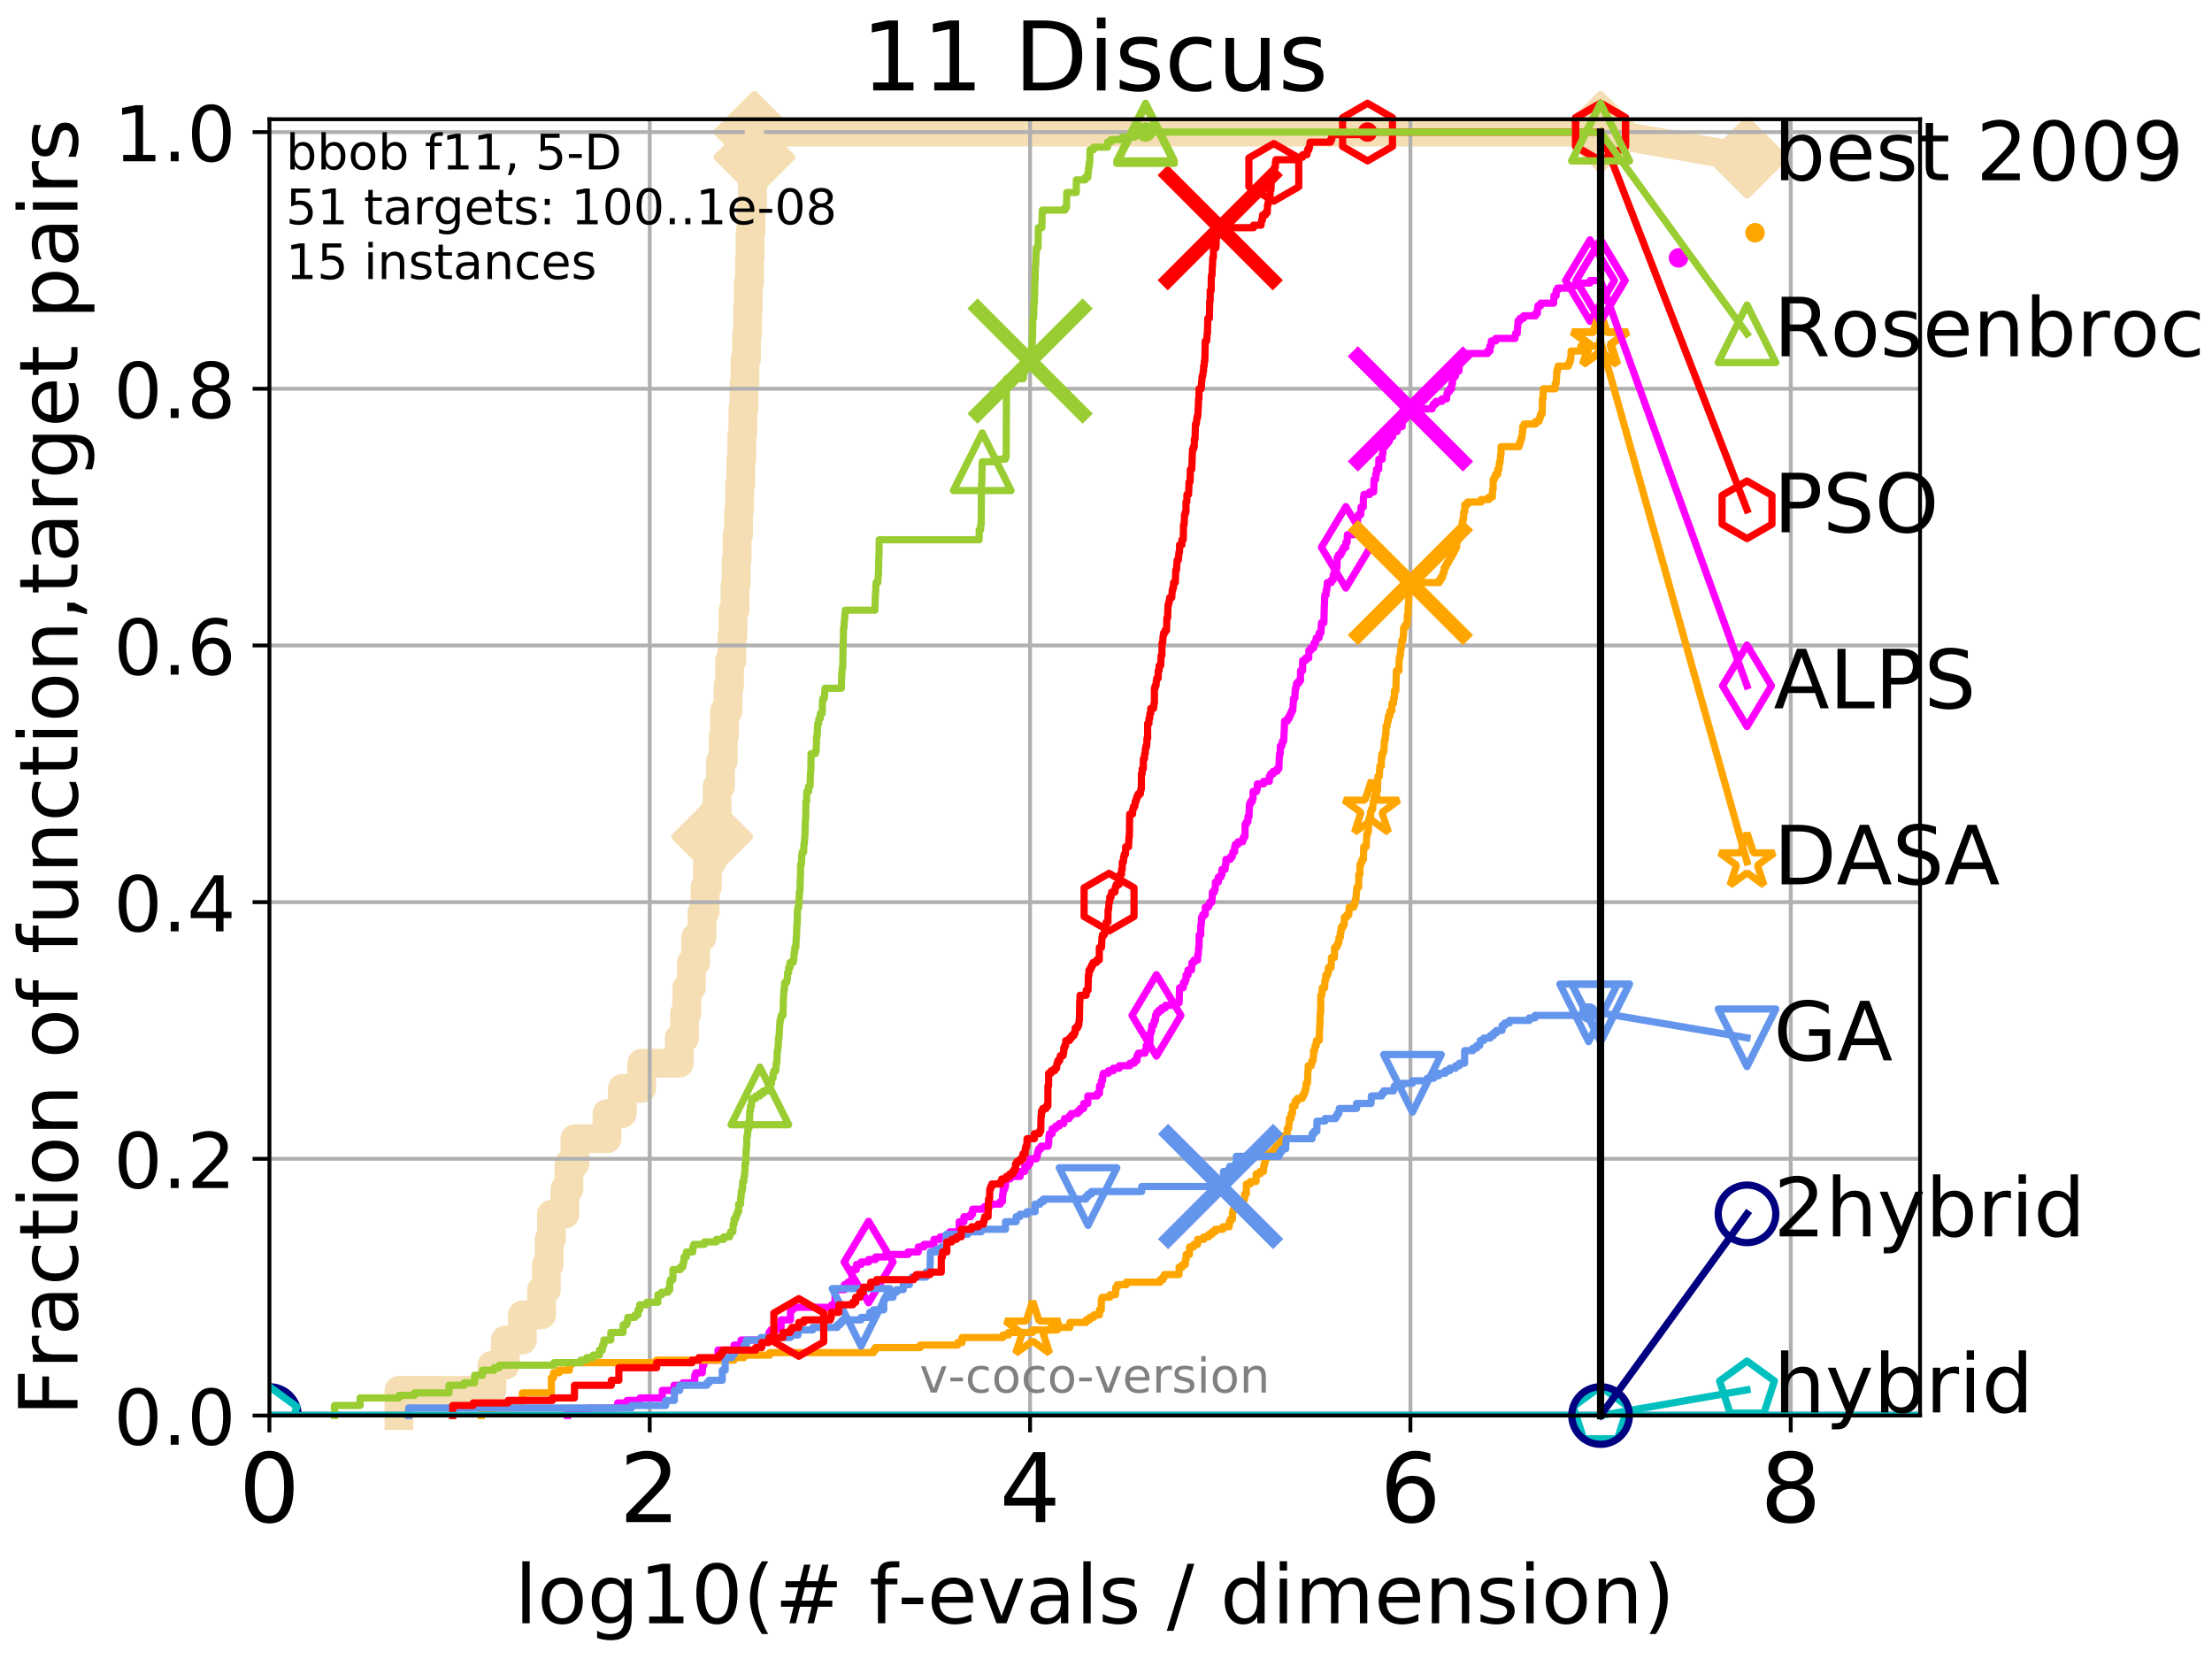 <?xml version="1.0" encoding="utf-8" standalone="no"?>
<!DOCTYPE svg PUBLIC "-//W3C//DTD SVG 1.1//EN"
  "http://www.w3.org/Graphics/SVG/1.1/DTD/svg11.dtd">
<!-- Created with matplotlib (http://matplotlib.org/) -->
<svg height="345.6pt" version="1.1" viewBox="0 0 460.8 345.6" width="460.8pt" xmlns="http://www.w3.org/2000/svg" xmlns:xlink="http://www.w3.org/1999/xlink">
 <defs>
  <style type="text/css">
*{stroke-linecap:butt;stroke-linejoin:round;}
  </style>
 </defs>
 <g id="figure_1">
  <g id="patch_1">
   <path d="M 0 345.6 
L 460.8 345.6 
L 460.8 0 
L 0 0 
z
" style="fill:#ffffff;"/>
  </g>
  <g id="axes_1">
   <g id="patch_2">
    <path d="M 56.12 294.88 
L 399.984 294.88 
L 399.984 24.84 
L 56.12 24.84 
z
" style="fill:#ffffff;"/>
   </g>
   <g id="line2d_1">
    <path d="M 83.108 294.88 
L 83.108 289.638 
L 102.481 289.638 
L 102.481 284.395 
L 105.265 284.395 
L 105.265 279.153 
L 108.825 279.153 
L 108.825 273.91 
L 112.824 273.91 
L 112.824 268.668 
L 113.815 268.668 
L 113.815 263.425 
L 114.406 263.425 
L 114.406 258.183 
L 114.865 258.183 
L 114.865 252.94 
L 117.678 252.94 
L 117.678 247.698 
L 118.522 247.698 
L 118.522 242.455 
L 119.758 242.455 
L 119.758 237.213 
L 126.448 237.213 
L 126.448 231.97 
L 129.652 231.97 
L 129.652 226.728 
L 133.691 226.728 
L 133.691 221.485 
L 141.505 221.485 
L 141.505 216.243 
L 142.623 216.243 
L 142.623 211 
L 143.068 211 
L 143.068 205.758 
L 144.03 205.758 
L 144.03 200.515 
L 144.92 200.515 
L 144.92 195.273 
L 146.231 195.273 
L 146.231 190.03 
L 146.877 190.03 
L 146.877 184.788 
L 147.363 184.788 
L 147.363 179.546 
L 148.36 179.546 
L 148.36 174.303 
L 148.712 174.303 
L 148.712 169.061 
L 149.395 169.061 
L 149.395 163.818 
L 150.081 163.818 
L 150.081 158.576 
L 150.67 158.576 
L 150.67 153.333 
L 150.922 153.333 
L 150.922 148.091 
L 151.658 148.091 
L 151.658 142.848 
L 151.988 142.848 
L 151.988 137.606 
L 152.466 137.606 
L 152.466 132.363 
L 152.706 132.363 
L 152.706 127.121 
L 153.127 127.121 
L 153.127 121.878 
L 153.358 121.878 
L 153.358 116.636 
L 153.55 116.636 
L 153.55 111.393 
L 153.87 111.393 
L 153.87 106.151 
L 154.08 106.151 
L 154.08 100.908 
L 154.333 100.908 
L 154.333 95.666 
L 154.526 95.666 
L 154.526 90.423 
L 154.75 90.423 
L 154.75 85.181 
L 154.994 85.181 
L 154.994 79.938 
L 155.19 79.938 
L 155.19 74.696 
L 155.524 74.696 
L 155.524 69.453 
L 155.746 69.453 
L 155.746 64.211 
L 155.882 64.211 
L 155.882 58.969 
L 156.131 58.969 
L 156.131 53.726 
L 156.254 53.726 
L 156.254 48.484 
L 156.447 48.484 
L 156.447 43.241 
L 156.747 43.241 
L 156.747 37.999 
L 157.023 37.999 
L 157.023 32.756 
L 157.159 32.756 
L 157.159 27.514 
L 333.43 27.514 
" style="fill:none;stroke:#f5deb3;stroke-linecap:square;stroke-width:6;"/>
   </g>
   <g id="line2d_2">
    <defs>
     <path d="M -0 7.778 
L 7.778 0 
L 0 -7.778 
L -7.778 -0 
z
" id="m3e52b1f093" style="stroke:#f5deb3;stroke-linejoin:miter;stroke-width:1.5;"/>
    </defs>
    <g>
     <use style="fill:#f5deb3;stroke:#f5deb3;stroke-linejoin:miter;stroke-width:1.5;" x="148.36" xlink:href="#m3e52b1f093" y="174.303"/>
     <use style="fill:#f5deb3;stroke:#f5deb3;stroke-linejoin:miter;stroke-width:1.5;" x="157.159" xlink:href="#m3e52b1f093" y="32.756"/>
     <use style="fill:#f5deb3;stroke:#f5deb3;stroke-linejoin:miter;stroke-width:1.5;" x="157.159" xlink:href="#m3e52b1f093" y="27.514"/>
     <use style="fill:#f5deb3;stroke:#f5deb3;stroke-linejoin:miter;stroke-width:1.5;" x="157.159" xlink:href="#m3e52b1f093" y="27.514"/>
     <use style="fill:#f5deb3;stroke:#f5deb3;stroke-linejoin:miter;stroke-width:1.5;" x="333.43" xlink:href="#m3e52b1f093" y="27.514"/>
    </g>
   </g>
   <g id="line2d_3">
    <path style="fill:none;stroke:#f5deb3;stroke-linecap:square;stroke-width:6;"/>
    <g/>
   </g>
   <g id="line2d_4">
    <path d="M 333.43 27.514 
L 363.934 32.861 
" style="fill:none;stroke:#f5deb3;stroke-linecap:square;stroke-width:6;"/>
    <g>
     <use style="fill:#f5deb3;stroke:#f5deb3;stroke-linejoin:miter;stroke-width:1.5;" x="333.43" xlink:href="#m3e52b1f093" y="27.514"/>
     <use style="fill:#f5deb3;stroke:#f5deb3;stroke-linejoin:miter;stroke-width:1.5;" x="363.934" xlink:href="#m3e52b1f093" y="32.861"/>
    </g>
   </g>
   <g id="matplotlib.axis_1">
    <g id="xtick_1">
     <g id="line2d_5">
      <path clip-path="url(#p7dc1b0228e)" d="M 56.12 294.88 
L 56.12 24.84 
" style="fill:none;stroke:#b0b0b0;stroke-linecap:square;stroke-width:0.8;"/>
     </g>
     <g id="line2d_6">
      <defs>
       <path d="M 0 0 
L 0 3.5 
" id="m38c9acbf28" style="stroke:#000000;stroke-width:0.8;"/>
      </defs>
      <g>
       <use style="stroke:#000000;stroke-width:0.8;" x="56.12" xlink:href="#m38c9acbf28" y="294.88"/>
      </g>
     </g>
     <g id="text_1">
      <!-- 0 -->
      <defs>
       <path d="M 31.781 66.406 
Q 24.172 66.406 20.328 58.906 
Q 16.5 51.422 16.5 36.375 
Q 16.5 21.391 20.328 13.891 
Q 24.172 6.391 31.781 6.391 
Q 39.453 6.391 43.281 13.891 
Q 47.125 21.391 47.125 36.375 
Q 47.125 51.422 43.281 58.906 
Q 39.453 66.406 31.781 66.406 
z
M 31.781 74.219 
Q 44.047 74.219 50.516 64.516 
Q 56.984 54.828 56.984 36.375 
Q 56.984 17.969 50.516 8.266 
Q 44.047 -1.422 31.781 -1.422 
Q 19.531 -1.422 13.062 8.266 
Q 6.594 17.969 6.594 36.375 
Q 6.594 54.828 13.062 64.516 
Q 19.531 74.219 31.781 74.219 
z
" id="DejaVuSans-30"/>
      </defs>
      <g transform="translate(49.758 317.077)scale(0.2 -0.2)">
       <use xlink:href="#DejaVuSans-30"/>
      </g>
     </g>
    </g>
    <g id="xtick_2">
     <g id="line2d_7">
      <path clip-path="url(#p7dc1b0228e)" d="M 135.351 294.88 
L 135.351 24.84 
" style="fill:none;stroke:#b0b0b0;stroke-linecap:square;stroke-width:0.8;"/>
     </g>
     <g id="line2d_8">
      <g>
       <use style="stroke:#000000;stroke-width:0.8;" x="135.351" xlink:href="#m38c9acbf28" y="294.88"/>
      </g>
     </g>
     <g id="text_2">
      <!-- 2 -->
      <defs>
       <path d="M 19.188 8.297 
L 53.609 8.297 
L 53.609 0 
L 7.328 0 
L 7.328 8.297 
Q 12.938 14.109 22.625 23.891 
Q 32.328 33.688 34.812 36.531 
Q 39.547 41.844 41.422 45.531 
Q 43.312 49.219 43.312 52.781 
Q 43.312 58.594 39.234 62.25 
Q 35.156 65.922 28.609 65.922 
Q 23.969 65.922 18.812 64.312 
Q 13.672 62.703 7.812 59.422 
L 7.812 69.391 
Q 13.766 71.781 18.938 73 
Q 24.125 74.219 28.422 74.219 
Q 39.75 74.219 46.484 68.547 
Q 53.219 62.891 53.219 53.422 
Q 53.219 48.922 51.531 44.891 
Q 49.859 40.875 45.406 35.406 
Q 44.188 33.984 37.641 27.219 
Q 31.109 20.453 19.188 8.297 
z
" id="DejaVuSans-32"/>
      </defs>
      <g transform="translate(128.989 317.077)scale(0.2 -0.2)">
       <use xlink:href="#DejaVuSans-32"/>
      </g>
     </g>
    </g>
    <g id="xtick_3">
     <g id="line2d_9">
      <path clip-path="url(#p7dc1b0228e)" d="M 214.583 294.88 
L 214.583 24.84 
" style="fill:none;stroke:#b0b0b0;stroke-linecap:square;stroke-width:0.8;"/>
     </g>
     <g id="line2d_10">
      <g>
       <use style="stroke:#000000;stroke-width:0.8;" x="214.583" xlink:href="#m38c9acbf28" y="294.88"/>
      </g>
     </g>
     <g id="text_3">
      <!-- 4 -->
      <defs>
       <path d="M 37.797 64.312 
L 12.891 25.391 
L 37.797 25.391 
z
M 35.203 72.906 
L 47.609 72.906 
L 47.609 25.391 
L 58.016 25.391 
L 58.016 17.188 
L 47.609 17.188 
L 47.609 0 
L 37.797 0 
L 37.797 17.188 
L 4.891 17.188 
L 4.891 26.703 
z
" id="DejaVuSans-34"/>
      </defs>
      <g transform="translate(208.22 317.077)scale(0.2 -0.2)">
       <use xlink:href="#DejaVuSans-34"/>
      </g>
     </g>
    </g>
    <g id="xtick_4">
     <g id="line2d_11">
      <path clip-path="url(#p7dc1b0228e)" d="M 293.814 294.88 
L 293.814 24.84 
" style="fill:none;stroke:#b0b0b0;stroke-linecap:square;stroke-width:0.8;"/>
     </g>
     <g id="line2d_12">
      <g>
       <use style="stroke:#000000;stroke-width:0.8;" x="293.814" xlink:href="#m38c9acbf28" y="294.88"/>
      </g>
     </g>
     <g id="text_4">
      <!-- 6 -->
      <defs>
       <path d="M 33.016 40.375 
Q 26.375 40.375 22.484 35.828 
Q 18.609 31.297 18.609 23.391 
Q 18.609 15.531 22.484 10.953 
Q 26.375 6.391 33.016 6.391 
Q 39.656 6.391 43.531 10.953 
Q 47.406 15.531 47.406 23.391 
Q 47.406 31.297 43.531 35.828 
Q 39.656 40.375 33.016 40.375 
z
M 52.594 71.297 
L 52.594 62.312 
Q 48.875 64.062 45.094 64.984 
Q 41.312 65.922 37.594 65.922 
Q 27.828 65.922 22.672 59.328 
Q 17.531 52.734 16.797 39.406 
Q 19.672 43.656 24.016 45.922 
Q 28.375 48.188 33.594 48.188 
Q 44.578 48.188 50.953 41.516 
Q 57.328 34.859 57.328 23.391 
Q 57.328 12.156 50.688 5.359 
Q 44.047 -1.422 33.016 -1.422 
Q 20.359 -1.422 13.672 8.266 
Q 6.984 17.969 6.984 36.375 
Q 6.984 53.656 15.188 63.938 
Q 23.391 74.219 37.203 74.219 
Q 40.922 74.219 44.703 73.484 
Q 48.484 72.75 52.594 71.297 
z
" id="DejaVuSans-36"/>
      </defs>
      <g transform="translate(287.452 317.077)scale(0.2 -0.2)">
       <use xlink:href="#DejaVuSans-36"/>
      </g>
     </g>
    </g>
    <g id="xtick_5">
     <g id="line2d_13">
      <path clip-path="url(#p7dc1b0228e)" d="M 373.045 294.88 
L 373.045 24.84 
" style="fill:none;stroke:#b0b0b0;stroke-linecap:square;stroke-width:0.8;"/>
     </g>
     <g id="line2d_14">
      <g>
       <use style="stroke:#000000;stroke-width:0.8;" x="373.045" xlink:href="#m38c9acbf28" y="294.88"/>
      </g>
     </g>
     <g id="text_5">
      <!-- 8 -->
      <defs>
       <path d="M 31.781 34.625 
Q 24.75 34.625 20.719 30.859 
Q 16.703 27.094 16.703 20.516 
Q 16.703 13.922 20.719 10.156 
Q 24.75 6.391 31.781 6.391 
Q 38.812 6.391 42.859 10.172 
Q 46.922 13.969 46.922 20.516 
Q 46.922 27.094 42.891 30.859 
Q 38.875 34.625 31.781 34.625 
z
M 21.922 38.812 
Q 15.578 40.375 12.031 44.719 
Q 8.5 49.078 8.5 55.328 
Q 8.5 64.062 14.719 69.141 
Q 20.953 74.219 31.781 74.219 
Q 42.672 74.219 48.875 69.141 
Q 55.078 64.062 55.078 55.328 
Q 55.078 49.078 51.531 44.719 
Q 48 40.375 41.703 38.812 
Q 48.828 37.156 52.797 32.312 
Q 56.781 27.484 56.781 20.516 
Q 56.781 9.906 50.312 4.234 
Q 43.844 -1.422 31.781 -1.422 
Q 19.734 -1.422 13.25 4.234 
Q 6.781 9.906 6.781 20.516 
Q 6.781 27.484 10.781 32.312 
Q 14.797 37.156 21.922 38.812 
z
M 18.312 54.391 
Q 18.312 48.734 21.844 45.562 
Q 25.391 42.391 31.781 42.391 
Q 38.141 42.391 41.719 45.562 
Q 45.312 48.734 45.312 54.391 
Q 45.312 60.062 41.719 63.234 
Q 38.141 66.406 31.781 66.406 
Q 25.391 66.406 21.844 63.234 
Q 18.312 60.062 18.312 54.391 
z
" id="DejaVuSans-38"/>
      </defs>
      <g transform="translate(366.683 317.077)scale(0.2 -0.2)">
       <use xlink:href="#DejaVuSans-38"/>
      </g>
     </g>
    </g>
    <g id="text_6">
     <!-- log10(# f-evals / dimension) -->
     <defs>
      <path d="M 9.422 75.984 
L 18.406 75.984 
L 18.406 0 
L 9.422 0 
z
" id="DejaVuSans-6c"/>
      <path d="M 30.609 48.391 
Q 23.391 48.391 19.188 42.75 
Q 14.984 37.109 14.984 27.297 
Q 14.984 17.484 19.156 11.844 
Q 23.344 6.203 30.609 6.203 
Q 37.797 6.203 41.984 11.859 
Q 46.188 17.531 46.188 27.297 
Q 46.188 37.016 41.984 42.703 
Q 37.797 48.391 30.609 48.391 
z
M 30.609 56 
Q 42.328 56 49.016 48.375 
Q 55.719 40.766 55.719 27.297 
Q 55.719 13.875 49.016 6.219 
Q 42.328 -1.422 30.609 -1.422 
Q 18.844 -1.422 12.172 6.219 
Q 5.516 13.875 5.516 27.297 
Q 5.516 40.766 12.172 48.375 
Q 18.844 56 30.609 56 
z
" id="DejaVuSans-6f"/>
      <path d="M 45.406 27.984 
Q 45.406 37.75 41.375 43.109 
Q 37.359 48.484 30.078 48.484 
Q 22.859 48.484 18.828 43.109 
Q 14.797 37.75 14.797 27.984 
Q 14.797 18.266 18.828 12.891 
Q 22.859 7.516 30.078 7.516 
Q 37.359 7.516 41.375 12.891 
Q 45.406 18.266 45.406 27.984 
z
M 54.391 6.781 
Q 54.391 -7.172 48.188 -13.984 
Q 42 -20.797 29.203 -20.797 
Q 24.469 -20.797 20.266 -20.094 
Q 16.062 -19.391 12.109 -17.922 
L 12.109 -9.188 
Q 16.062 -11.328 19.922 -12.344 
Q 23.781 -13.375 27.781 -13.375 
Q 36.625 -13.375 41.016 -8.766 
Q 45.406 -4.156 45.406 5.172 
L 45.406 9.625 
Q 42.625 4.781 38.281 2.391 
Q 33.938 0 27.875 0 
Q 17.828 0 11.672 7.656 
Q 5.516 15.328 5.516 27.984 
Q 5.516 40.672 11.672 48.328 
Q 17.828 56 27.875 56 
Q 33.938 56 38.281 53.609 
Q 42.625 51.219 45.406 46.391 
L 45.406 54.688 
L 54.391 54.688 
z
" id="DejaVuSans-67"/>
      <path d="M 12.406 8.297 
L 28.516 8.297 
L 28.516 63.922 
L 10.984 60.406 
L 10.984 69.391 
L 28.422 72.906 
L 38.281 72.906 
L 38.281 8.297 
L 54.391 8.297 
L 54.391 0 
L 12.406 0 
z
" id="DejaVuSans-31"/>
      <path d="M 31 75.875 
Q 24.469 64.656 21.281 53.656 
Q 18.109 42.672 18.109 31.391 
Q 18.109 20.125 21.312 9.062 
Q 24.516 -2 31 -13.188 
L 23.188 -13.188 
Q 15.875 -1.703 12.234 9.375 
Q 8.594 20.453 8.594 31.391 
Q 8.594 42.281 12.203 53.312 
Q 15.828 64.359 23.188 75.875 
z
" id="DejaVuSans-28"/>
      <path d="M 51.125 44 
L 36.922 44 
L 32.812 27.688 
L 47.125 27.688 
z
M 43.797 71.781 
L 38.719 51.516 
L 52.984 51.516 
L 58.109 71.781 
L 65.922 71.781 
L 60.891 51.516 
L 76.125 51.516 
L 76.125 44 
L 58.984 44 
L 54.984 27.688 
L 70.516 27.688 
L 70.516 20.219 
L 53.078 20.219 
L 48 0 
L 40.188 0 
L 45.219 20.219 
L 30.906 20.219 
L 25.875 0 
L 18.016 0 
L 23.094 20.219 
L 7.719 20.219 
L 7.719 27.688 
L 24.906 27.688 
L 29 44 
L 13.281 44 
L 13.281 51.516 
L 30.906 51.516 
L 35.891 71.781 
z
" id="DejaVuSans-23"/>
      <path id="DejaVuSans-20"/>
      <path d="M 37.109 75.984 
L 37.109 68.5 
L 28.516 68.5 
Q 23.688 68.5 21.797 66.547 
Q 19.922 64.594 19.922 59.516 
L 19.922 54.688 
L 34.719 54.688 
L 34.719 47.703 
L 19.922 47.703 
L 19.922 0 
L 10.891 0 
L 10.891 47.703 
L 2.297 47.703 
L 2.297 54.688 
L 10.891 54.688 
L 10.891 58.5 
Q 10.891 67.625 15.141 71.797 
Q 19.391 75.984 28.609 75.984 
z
" id="DejaVuSans-66"/>
      <path d="M 4.891 31.391 
L 31.203 31.391 
L 31.203 23.391 
L 4.891 23.391 
z
" id="DejaVuSans-2d"/>
      <path d="M 56.203 29.594 
L 56.203 25.203 
L 14.891 25.203 
Q 15.484 15.922 20.484 11.062 
Q 25.484 6.203 34.422 6.203 
Q 39.594 6.203 44.453 7.469 
Q 49.312 8.734 54.109 11.281 
L 54.109 2.781 
Q 49.266 0.734 44.188 -0.344 
Q 39.109 -1.422 33.891 -1.422 
Q 20.797 -1.422 13.156 6.188 
Q 5.516 13.812 5.516 26.812 
Q 5.516 40.234 12.766 48.109 
Q 20.016 56 32.328 56 
Q 43.359 56 49.781 48.891 
Q 56.203 41.797 56.203 29.594 
z
M 47.219 32.234 
Q 47.125 39.594 43.094 43.984 
Q 39.062 48.391 32.422 48.391 
Q 24.906 48.391 20.391 44.141 
Q 15.875 39.891 15.188 32.172 
z
" id="DejaVuSans-65"/>
      <path d="M 2.984 54.688 
L 12.5 54.688 
L 29.594 8.797 
L 46.688 54.688 
L 56.203 54.688 
L 35.688 0 
L 23.484 0 
z
" id="DejaVuSans-76"/>
      <path d="M 34.281 27.484 
Q 23.391 27.484 19.188 25 
Q 14.984 22.516 14.984 16.5 
Q 14.984 11.719 18.141 8.906 
Q 21.297 6.109 26.703 6.109 
Q 34.188 6.109 38.703 11.406 
Q 43.219 16.703 43.219 25.484 
L 43.219 27.484 
z
M 52.203 31.203 
L 52.203 0 
L 43.219 0 
L 43.219 8.297 
Q 40.141 3.328 35.547 0.953 
Q 30.953 -1.422 24.312 -1.422 
Q 15.922 -1.422 10.953 3.297 
Q 6 8.016 6 15.922 
Q 6 25.141 12.172 29.828 
Q 18.359 34.516 30.609 34.516 
L 43.219 34.516 
L 43.219 35.406 
Q 43.219 41.609 39.141 45 
Q 35.062 48.391 27.688 48.391 
Q 23 48.391 18.547 47.266 
Q 14.109 46.141 10.016 43.891 
L 10.016 52.203 
Q 14.938 54.109 19.578 55.047 
Q 24.219 56 28.609 56 
Q 40.484 56 46.344 49.844 
Q 52.203 43.703 52.203 31.203 
z
" id="DejaVuSans-61"/>
      <path d="M 44.281 53.078 
L 44.281 44.578 
Q 40.484 46.531 36.375 47.5 
Q 32.281 48.484 27.875 48.484 
Q 21.188 48.484 17.844 46.438 
Q 14.5 44.391 14.5 40.281 
Q 14.5 37.156 16.891 35.375 
Q 19.281 33.594 26.516 31.984 
L 29.594 31.297 
Q 39.156 29.25 43.188 25.516 
Q 47.219 21.781 47.219 15.094 
Q 47.219 7.469 41.188 3.016 
Q 35.156 -1.422 24.609 -1.422 
Q 20.219 -1.422 15.453 -0.562 
Q 10.688 0.297 5.422 2 
L 5.422 11.281 
Q 10.406 8.688 15.234 7.391 
Q 20.062 6.109 24.812 6.109 
Q 31.156 6.109 34.562 8.281 
Q 37.984 10.453 37.984 14.406 
Q 37.984 18.062 35.516 20.016 
Q 33.062 21.969 24.703 23.781 
L 21.578 24.516 
Q 13.234 26.266 9.516 29.906 
Q 5.812 33.547 5.812 39.891 
Q 5.812 47.609 11.281 51.797 
Q 16.75 56 26.812 56 
Q 31.781 56 36.172 55.266 
Q 40.578 54.547 44.281 53.078 
z
" id="DejaVuSans-73"/>
      <path d="M 25.391 72.906 
L 33.688 72.906 
L 8.297 -9.281 
L 0 -9.281 
z
" id="DejaVuSans-2f"/>
      <path d="M 45.406 46.391 
L 45.406 75.984 
L 54.391 75.984 
L 54.391 0 
L 45.406 0 
L 45.406 8.203 
Q 42.578 3.328 38.25 0.953 
Q 33.938 -1.422 27.875 -1.422 
Q 17.969 -1.422 11.734 6.484 
Q 5.516 14.406 5.516 27.297 
Q 5.516 40.188 11.734 48.094 
Q 17.969 56 27.875 56 
Q 33.938 56 38.25 53.625 
Q 42.578 51.266 45.406 46.391 
z
M 14.797 27.297 
Q 14.797 17.391 18.875 11.75 
Q 22.953 6.109 30.078 6.109 
Q 37.203 6.109 41.297 11.75 
Q 45.406 17.391 45.406 27.297 
Q 45.406 37.203 41.297 42.844 
Q 37.203 48.484 30.078 48.484 
Q 22.953 48.484 18.875 42.844 
Q 14.797 37.203 14.797 27.297 
z
" id="DejaVuSans-64"/>
      <path d="M 9.422 54.688 
L 18.406 54.688 
L 18.406 0 
L 9.422 0 
z
M 9.422 75.984 
L 18.406 75.984 
L 18.406 64.594 
L 9.422 64.594 
z
" id="DejaVuSans-69"/>
      <path d="M 52 44.188 
Q 55.375 50.25 60.062 53.125 
Q 64.75 56 71.094 56 
Q 79.641 56 84.281 50.016 
Q 88.922 44.047 88.922 33.016 
L 88.922 0 
L 79.891 0 
L 79.891 32.719 
Q 79.891 40.578 77.094 44.375 
Q 74.312 48.188 68.609 48.188 
Q 61.625 48.188 57.562 43.547 
Q 53.516 38.922 53.516 30.906 
L 53.516 0 
L 44.484 0 
L 44.484 32.719 
Q 44.484 40.625 41.703 44.406 
Q 38.922 48.188 33.109 48.188 
Q 26.219 48.188 22.156 43.531 
Q 18.109 38.875 18.109 30.906 
L 18.109 0 
L 9.078 0 
L 9.078 54.688 
L 18.109 54.688 
L 18.109 46.188 
Q 21.188 51.219 25.484 53.609 
Q 29.781 56 35.688 56 
Q 41.656 56 45.828 52.969 
Q 50 49.953 52 44.188 
z
" id="DejaVuSans-6d"/>
      <path d="M 54.891 33.016 
L 54.891 0 
L 45.906 0 
L 45.906 32.719 
Q 45.906 40.484 42.875 44.328 
Q 39.844 48.188 33.797 48.188 
Q 26.516 48.188 22.312 43.547 
Q 18.109 38.922 18.109 30.906 
L 18.109 0 
L 9.078 0 
L 9.078 54.688 
L 18.109 54.688 
L 18.109 46.188 
Q 21.344 51.125 25.703 53.562 
Q 30.078 56 35.797 56 
Q 45.219 56 50.047 50.172 
Q 54.891 44.344 54.891 33.016 
z
" id="DejaVuSans-6e"/>
      <path d="M 8.016 75.875 
L 15.828 75.875 
Q 23.141 64.359 26.781 53.312 
Q 30.422 42.281 30.422 31.391 
Q 30.422 20.453 26.781 9.375 
Q 23.141 -1.703 15.828 -13.188 
L 8.016 -13.188 
Q 14.5 -2 17.703 9.062 
Q 20.906 20.125 20.906 31.391 
Q 20.906 42.672 17.703 53.656 
Q 14.5 64.656 8.016 75.875 
z
" id="DejaVuSans-29"/>
     </defs>
     <g transform="translate(107.211 338.154)scale(0.17 -0.17)">
      <use xlink:href="#DejaVuSans-6c"/>
      <use x="27.783" xlink:href="#DejaVuSans-6f"/>
      <use x="88.965" xlink:href="#DejaVuSans-67"/>
      <use x="152.441" xlink:href="#DejaVuSans-31"/>
      <use x="216.064" xlink:href="#DejaVuSans-30"/>
      <use x="279.688" xlink:href="#DejaVuSans-28"/>
      <use x="318.701" xlink:href="#DejaVuSans-23"/>
      <use x="402.49" xlink:href="#DejaVuSans-20"/>
      <use x="434.277" xlink:href="#DejaVuSans-66"/>
      <use x="469.404" xlink:href="#DejaVuSans-2d"/>
      <use x="505.488" xlink:href="#DejaVuSans-65"/>
      <use x="567.012" xlink:href="#DejaVuSans-76"/>
      <use x="626.191" xlink:href="#DejaVuSans-61"/>
      <use x="687.471" xlink:href="#DejaVuSans-6c"/>
      <use x="715.254" xlink:href="#DejaVuSans-73"/>
      <use x="767.354" xlink:href="#DejaVuSans-20"/>
      <use x="799.141" xlink:href="#DejaVuSans-2f"/>
      <use x="832.832" xlink:href="#DejaVuSans-20"/>
      <use x="864.619" xlink:href="#DejaVuSans-64"/>
      <use x="928.096" xlink:href="#DejaVuSans-69"/>
      <use x="955.879" xlink:href="#DejaVuSans-6d"/>
      <use x="1053.291" xlink:href="#DejaVuSans-65"/>
      <use x="1114.814" xlink:href="#DejaVuSans-6e"/>
      <use x="1178.193" xlink:href="#DejaVuSans-73"/>
      <use x="1230.293" xlink:href="#DejaVuSans-69"/>
      <use x="1258.076" xlink:href="#DejaVuSans-6f"/>
      <use x="1319.258" xlink:href="#DejaVuSans-6e"/>
      <use x="1382.637" xlink:href="#DejaVuSans-29"/>
     </g>
    </g>
   </g>
   <g id="matplotlib.axis_2">
    <g id="ytick_1">
     <g id="line2d_15">
      <path clip-path="url(#p7dc1b0228e)" d="M 56.12 294.88 
L 399.984 294.88 
" style="fill:none;stroke:#b0b0b0;stroke-linecap:square;stroke-width:0.8;"/>
     </g>
     <g id="line2d_16">
      <defs>
       <path d="M 0 0 
L -3.5 0 
" id="m0ddddfa416" style="stroke:#000000;stroke-width:0.8;"/>
      </defs>
      <g>
       <use style="stroke:#000000;stroke-width:0.8;" x="56.12" xlink:href="#m0ddddfa416" y="294.88"/>
      </g>
     </g>
     <g id="text_7">
      <!-- 0.0 -->
      <defs>
       <path d="M 10.688 12.406 
L 21 12.406 
L 21 0 
L 10.688 0 
z
" id="DejaVuSans-2e"/>
      </defs>
      <g transform="translate(23.675 300.959)scale(0.16 -0.16)">
       <use xlink:href="#DejaVuSans-30"/>
       <use x="63.623" xlink:href="#DejaVuSans-2e"/>
       <use x="95.41" xlink:href="#DejaVuSans-30"/>
      </g>
     </g>
    </g>
    <g id="ytick_2">
     <g id="line2d_17">
      <path clip-path="url(#p7dc1b0228e)" d="M 56.12 241.407 
L 399.984 241.407 
" style="fill:none;stroke:#b0b0b0;stroke-linecap:square;stroke-width:0.8;"/>
     </g>
     <g id="line2d_18">
      <g>
       <use style="stroke:#000000;stroke-width:0.8;" x="56.12" xlink:href="#m0ddddfa416" y="241.407"/>
      </g>
     </g>
     <g id="text_8">
      <!-- 0.2 -->
      <g transform="translate(23.675 247.485)scale(0.16 -0.16)">
       <use xlink:href="#DejaVuSans-30"/>
       <use x="63.623" xlink:href="#DejaVuSans-2e"/>
       <use x="95.41" xlink:href="#DejaVuSans-32"/>
      </g>
     </g>
    </g>
    <g id="ytick_3">
     <g id="line2d_19">
      <path clip-path="url(#p7dc1b0228e)" d="M 56.12 187.933 
L 399.984 187.933 
" style="fill:none;stroke:#b0b0b0;stroke-linecap:square;stroke-width:0.8;"/>
     </g>
     <g id="line2d_20">
      <g>
       <use style="stroke:#000000;stroke-width:0.8;" x="56.12" xlink:href="#m0ddddfa416" y="187.933"/>
      </g>
     </g>
     <g id="text_9">
      <!-- 0.4 -->
      <g transform="translate(23.675 194.012)scale(0.16 -0.16)">
       <use xlink:href="#DejaVuSans-30"/>
       <use x="63.623" xlink:href="#DejaVuSans-2e"/>
       <use x="95.41" xlink:href="#DejaVuSans-34"/>
      </g>
     </g>
    </g>
    <g id="ytick_4">
     <g id="line2d_21">
      <path clip-path="url(#p7dc1b0228e)" d="M 56.12 134.46 
L 399.984 134.46 
" style="fill:none;stroke:#b0b0b0;stroke-linecap:square;stroke-width:0.8;"/>
     </g>
     <g id="line2d_22">
      <g>
       <use style="stroke:#000000;stroke-width:0.8;" x="56.12" xlink:href="#m0ddddfa416" y="134.46"/>
      </g>
     </g>
     <g id="text_10">
      <!-- 0.6 -->
      <g transform="translate(23.675 140.539)scale(0.16 -0.16)">
       <use xlink:href="#DejaVuSans-30"/>
       <use x="63.623" xlink:href="#DejaVuSans-2e"/>
       <use x="95.41" xlink:href="#DejaVuSans-36"/>
      </g>
     </g>
    </g>
    <g id="ytick_5">
     <g id="line2d_23">
      <path clip-path="url(#p7dc1b0228e)" d="M 56.12 80.987 
L 399.984 80.987 
" style="fill:none;stroke:#b0b0b0;stroke-linecap:square;stroke-width:0.8;"/>
     </g>
     <g id="line2d_24">
      <g>
       <use style="stroke:#000000;stroke-width:0.8;" x="56.12" xlink:href="#m0ddddfa416" y="80.987"/>
      </g>
     </g>
     <g id="text_11">
      <!-- 0.8 -->
      <g transform="translate(23.675 87.066)scale(0.16 -0.16)">
       <use xlink:href="#DejaVuSans-30"/>
       <use x="63.623" xlink:href="#DejaVuSans-2e"/>
       <use x="95.41" xlink:href="#DejaVuSans-38"/>
      </g>
     </g>
    </g>
    <g id="ytick_6">
     <g id="line2d_25">
      <path clip-path="url(#p7dc1b0228e)" d="M 56.12 27.514 
L 399.984 27.514 
" style="fill:none;stroke:#b0b0b0;stroke-linecap:square;stroke-width:0.8;"/>
     </g>
     <g id="line2d_26">
      <g>
       <use style="stroke:#000000;stroke-width:0.8;" x="56.12" xlink:href="#m0ddddfa416" y="27.514"/>
      </g>
     </g>
     <g id="text_12">
      <!-- 1.0 -->
      <g transform="translate(23.675 33.592)scale(0.16 -0.16)">
       <use xlink:href="#DejaVuSans-31"/>
       <use x="63.623" xlink:href="#DejaVuSans-2e"/>
       <use x="95.41" xlink:href="#DejaVuSans-30"/>
      </g>
     </g>
    </g>
    <g id="text_13">
     <!-- Fraction of function,target pairs -->
     <defs>
      <path d="M 9.812 72.906 
L 51.703 72.906 
L 51.703 64.594 
L 19.672 64.594 
L 19.672 43.109 
L 48.578 43.109 
L 48.578 34.812 
L 19.672 34.812 
L 19.672 0 
L 9.812 0 
z
" id="DejaVuSans-46"/>
      <path d="M 41.109 46.297 
Q 39.594 47.172 37.812 47.578 
Q 36.031 48 33.891 48 
Q 26.266 48 22.188 43.047 
Q 18.109 38.094 18.109 28.812 
L 18.109 0 
L 9.078 0 
L 9.078 54.688 
L 18.109 54.688 
L 18.109 46.188 
Q 20.953 51.172 25.484 53.578 
Q 30.031 56 36.531 56 
Q 37.453 56 38.578 55.875 
Q 39.703 55.766 41.062 55.516 
z
" id="DejaVuSans-72"/>
      <path d="M 48.781 52.594 
L 48.781 44.188 
Q 44.969 46.297 41.141 47.344 
Q 37.312 48.391 33.406 48.391 
Q 24.656 48.391 19.812 42.844 
Q 14.984 37.312 14.984 27.297 
Q 14.984 17.281 19.812 11.734 
Q 24.656 6.203 33.406 6.203 
Q 37.312 6.203 41.141 7.25 
Q 44.969 8.297 48.781 10.406 
L 48.781 2.094 
Q 45.016 0.344 40.984 -0.531 
Q 36.969 -1.422 32.422 -1.422 
Q 20.062 -1.422 12.781 6.344 
Q 5.516 14.109 5.516 27.297 
Q 5.516 40.672 12.859 48.328 
Q 20.219 56 33.016 56 
Q 37.156 56 41.109 55.141 
Q 45.062 54.297 48.781 52.594 
z
" id="DejaVuSans-63"/>
      <path d="M 18.312 70.219 
L 18.312 54.688 
L 36.812 54.688 
L 36.812 47.703 
L 18.312 47.703 
L 18.312 18.016 
Q 18.312 11.328 20.141 9.422 
Q 21.969 7.516 27.594 7.516 
L 36.812 7.516 
L 36.812 0 
L 27.594 0 
Q 17.188 0 13.234 3.875 
Q 9.281 7.766 9.281 18.016 
L 9.281 47.703 
L 2.688 47.703 
L 2.688 54.688 
L 9.281 54.688 
L 9.281 70.219 
z
" id="DejaVuSans-74"/>
      <path d="M 8.5 21.578 
L 8.5 54.688 
L 17.484 54.688 
L 17.484 21.922 
Q 17.484 14.156 20.5 10.266 
Q 23.531 6.391 29.594 6.391 
Q 36.859 6.391 41.078 11.031 
Q 45.312 15.672 45.312 23.688 
L 45.312 54.688 
L 54.297 54.688 
L 54.297 0 
L 45.312 0 
L 45.312 8.406 
Q 42.047 3.422 37.719 1 
Q 33.406 -1.422 27.688 -1.422 
Q 18.266 -1.422 13.375 4.438 
Q 8.5 10.297 8.5 21.578 
z
M 31.109 56 
z
" id="DejaVuSans-75"/>
      <path d="M 11.719 12.406 
L 22.016 12.406 
L 22.016 4 
L 14.016 -11.625 
L 7.719 -11.625 
L 11.719 4 
z
" id="DejaVuSans-2c"/>
      <path d="M 18.109 8.203 
L 18.109 -20.797 
L 9.078 -20.797 
L 9.078 54.688 
L 18.109 54.688 
L 18.109 46.391 
Q 20.953 51.266 25.266 53.625 
Q 29.594 56 35.594 56 
Q 45.562 56 51.781 48.094 
Q 58.016 40.188 58.016 27.297 
Q 58.016 14.406 51.781 6.484 
Q 45.562 -1.422 35.594 -1.422 
Q 29.594 -1.422 25.266 0.953 
Q 20.953 3.328 18.109 8.203 
z
M 48.688 27.297 
Q 48.688 37.203 44.609 42.844 
Q 40.531 48.484 33.406 48.484 
Q 26.266 48.484 22.188 42.844 
Q 18.109 37.203 18.109 27.297 
Q 18.109 17.391 22.188 11.75 
Q 26.266 6.109 33.406 6.109 
Q 40.531 6.109 44.609 11.75 
Q 48.688 17.391 48.688 27.297 
z
" id="DejaVuSans-70"/>
     </defs>
     <g transform="translate(16.14 294.999)rotate(-90)scale(0.17 -0.17)">
      <use xlink:href="#DejaVuSans-46"/>
      <use x="57.41" xlink:href="#DejaVuSans-72"/>
      <use x="98.523" xlink:href="#DejaVuSans-61"/>
      <use x="159.803" xlink:href="#DejaVuSans-63"/>
      <use x="214.783" xlink:href="#DejaVuSans-74"/>
      <use x="253.992" xlink:href="#DejaVuSans-69"/>
      <use x="281.775" xlink:href="#DejaVuSans-6f"/>
      <use x="342.957" xlink:href="#DejaVuSans-6e"/>
      <use x="406.336" xlink:href="#DejaVuSans-20"/>
      <use x="438.123" xlink:href="#DejaVuSans-6f"/>
      <use x="499.305" xlink:href="#DejaVuSans-66"/>
      <use x="534.51" xlink:href="#DejaVuSans-20"/>
      <use x="566.297" xlink:href="#DejaVuSans-66"/>
      <use x="601.502" xlink:href="#DejaVuSans-75"/>
      <use x="664.881" xlink:href="#DejaVuSans-6e"/>
      <use x="728.26" xlink:href="#DejaVuSans-63"/>
      <use x="783.24" xlink:href="#DejaVuSans-74"/>
      <use x="822.449" xlink:href="#DejaVuSans-69"/>
      <use x="850.232" xlink:href="#DejaVuSans-6f"/>
      <use x="911.414" xlink:href="#DejaVuSans-6e"/>
      <use x="974.793" xlink:href="#DejaVuSans-2c"/>
      <use x="1006.58" xlink:href="#DejaVuSans-74"/>
      <use x="1045.789" xlink:href="#DejaVuSans-61"/>
      <use x="1107.068" xlink:href="#DejaVuSans-72"/>
      <use x="1148.166" xlink:href="#DejaVuSans-67"/>
      <use x="1211.643" xlink:href="#DejaVuSans-65"/>
      <use x="1273.166" xlink:href="#DejaVuSans-74"/>
      <use x="1312.375" xlink:href="#DejaVuSans-20"/>
      <use x="1344.162" xlink:href="#DejaVuSans-70"/>
      <use x="1407.639" xlink:href="#DejaVuSans-61"/>
      <use x="1468.918" xlink:href="#DejaVuSans-69"/>
      <use x="1496.701" xlink:href="#DejaVuSans-72"/>
      <use x="1537.814" xlink:href="#DejaVuSans-73"/>
     </g>
    </g>
   </g>
   <g id="line2d_27">
    <defs>
     <path d="M 0 1.5 
C 0.398 1.5 0.779 1.342 1.061 1.061 
C 1.342 0.779 1.5 0.398 1.5 0 
C 1.5 -0.398 1.342 -0.779 1.061 -1.061 
C 0.779 -1.342 0.398 -1.5 0 -1.5 
C -0.398 -1.5 -0.779 -1.342 -1.061 -1.061 
C -1.342 -0.779 -1.5 -0.398 -1.5 0 
C -1.5 0.398 -1.342 0.779 -1.061 1.061 
C -0.779 1.342 -0.398 1.5 0 1.5 
z
" id="m41a0424742" style="stroke:#f5deb3;"/>
    </defs>
    <g>
     <use style="fill:#f5deb3;stroke:#f5deb3;" x="157.159" xlink:href="#m41a0424742" y="27.514"/>
     <use style="fill:#f5deb3;stroke:#f5deb3;" x="157.159" xlink:href="#m41a0424742" y="27.514"/>
    </g>
   </g>
   <g id="line2d_28">
    <path clip-path="url(#p7dc1b0228e)" d="M 56.12 294.88 
L 56.12 294.88 
L 56.12 294.88 
L 56.12 294.88 
L 399.984 294.88 
" style="fill:none;stroke:#000080;stroke-linecap:square;stroke-width:1.5;"/>
   </g>
   <g id="line2d_29">
    <defs>
     <path d="M 0 6 
C 1.591 6 3.117 5.368 4.243 4.243 
C 5.368 3.117 6 1.591 6 0 
C 6 -1.591 5.368 -3.117 4.243 -4.243 
C 3.117 -5.368 1.591 -6 0 -6 
C -1.591 -6 -3.117 -5.368 -4.243 -4.243 
C -5.368 -3.117 -6 -1.591 -6 0 
C -6 1.591 -5.368 3.117 -4.243 4.243 
C -3.117 5.368 -1.591 6 0 6 
z
" id="m1059ad17d6" style="stroke:#000080;stroke-width:1.5;"/>
    </defs>
    <g clip-path="url(#p7dc1b0228e)">
     <use style="fill-opacity:0;stroke:#000080;stroke-width:1.5;" x="56.12" xlink:href="#m1059ad17d6" y="294.88"/>
    </g>
   </g>
   <g id="line2d_30">
    <path clip-path="url(#p7dc1b0228e)" style="fill:none;stroke:#000080;stroke-linecap:square;stroke-width:1.5;"/>
    <g clip-path="url(#p7dc1b0228e)">
     <use style="fill-opacity:0;stroke:#000080;stroke-width:1.5;" x="-1" xlink:href="#m1059ad17d6" y="562.246"/>
     <use style="fill-opacity:0;stroke:#000080;stroke-width:1.5;" x="399.984" xlink:href="#m1059ad17d6" y="562.246"/>
    </g>
   </g>
   <g id="line2d_31">
    <defs>
     <path d="M 0 1.5 
C 0.398 1.5 0.779 1.342 1.061 1.061 
C 1.342 0.779 1.5 0.398 1.5 0 
C 1.5 -0.398 1.342 -0.779 1.061 -1.061 
C 0.779 -1.342 0.398 -1.5 0 -1.5 
C -0.398 -1.5 -0.779 -1.342 -1.061 -1.061 
C -1.342 -0.779 -1.5 -0.398 -1.5 0 
C -1.5 0.398 -1.342 0.779 -1.061 1.061 
C -0.779 1.342 -0.398 1.5 0 1.5 
z
" id="m96ac32a94b" style="stroke:#ff00ff;"/>
    </defs>
    <g>
     <use style="fill:#ff00ff;stroke:#ff00ff;" x="349.658" xlink:href="#m96ac32a94b" y="53.726"/>
     <use style="fill:#ff00ff;stroke:#ff00ff;" x="349.658" xlink:href="#m96ac32a94b" y="53.726"/>
    </g>
   </g>
   <g id="line2d_32">
    <path d="M 118.245 294.88 
L 118.245 294.356 
L 122.361 294.356 
L 122.361 293.307 
L 128.665 293.307 
L 128.665 292.259 
L 130.63 292.259 
L 130.63 291.735 
L 133.346 291.735 
L 133.346 291.21 
L 137.964 291.21 
L 137.964 289.638 
L 140.412 289.638 
L 140.412 288.589 
L 142.281 288.589 
L 142.281 288.065 
L 144.702 288.065 
L 144.722 286.492 
L 144.94 286.492 
L 144.94 285.968 
L 146.304 285.968 
L 146.376 284.395 
L 146.628 284.395 
L 146.628 283.347 
L 149.456 283.347 
L 149.456 282.822 
L 149.576 282.822 
L 149.576 281.25 
L 152.918 281.25 
L 152.918 280.201 
L 154.379 280.201 
L 154.379 279.153 
L 159.852 279.153 
L 159.852 278.628 
L 160.213 278.628 
L 160.213 277.58 
L 160.566 277.58 
L 160.566 277.056 
L 161.719 277.056 
L 161.719 276.531 
L 162.715 276.531 
L 162.715 274.959 
L 164.675 274.959 
L 164.675 272.862 
L 165.193 272.862 
L 165.193 272.337 
L 173.238 272.337 
L 173.238 271.813 
L 173.932 271.813 
L 173.99 268.668 
L 175.908 268.668 
L 175.908 267.619 
L 176.638 267.619 
L 176.638 267.095 
L 177.47 267.095 
L 177.535 264.474 
L 178.408 264.474 
L 178.408 263.425 
L 179.375 263.425 
L 179.375 262.901 
L 180.944 262.901 
L 180.944 262.377 
L 182.402 262.377 
L 182.402 261.852 
L 184.481 261.852 
L 184.481 261.328 
L 189.169 261.328 
L 189.169 260.804 
L 191.291 260.804 
L 191.291 259.755 
L 192.497 259.755 
L 192.497 259.231 
L 194.551 259.231 
L 194.551 258.183 
L 195.866 258.183 
L 195.866 257.658 
L 197.863 257.658 
L 197.863 256.61 
L 199.814 256.61 
L 199.814 254.513 
L 200.809 254.513 
L 200.809 253.464 
L 202.198 253.464 
L 202.198 252.94 
L 202.603 252.94 
L 202.603 251.892 
L 205.043 251.892 
L 205.043 251.367 
L 206.172 251.367 
L 206.172 250.843 
L 208.361 250.843 
L 208.361 250.319 
L 208.808 250.319 
L 208.869 248.746 
L 208.973 248.746 
L 208.973 247.698 
L 209.313 247.698 
L 209.313 247.173 
L 209.469 247.173 
L 209.469 245.601 
L 210.442 245.601 
L 210.442 245.076 
L 212.519 245.076 
L 212.519 244.028 
L 213.477 244.028 
L 213.477 242.979 
L 214.153 242.979 
L 214.153 242.455 
L 214.542 242.455 
L 214.608 241.407 
L 215.876 241.407 
L 215.876 240.882 
L 216.077 240.882 
L 216.177 239.834 
L 216.373 239.834 
L 216.373 239.31 
L 216.86 239.31 
L 216.86 238.785 
L 218.336 238.785 
L 218.336 238.261 
L 218.452 238.261 
L 218.512 236.689 
L 218.619 236.689 
L 218.619 236.164 
L 219.191 236.164 
L 219.191 235.116 
L 219.922 235.116 
L 219.922 234.592 
L 220.651 234.592 
L 220.651 234.067 
L 221.603 234.067 
L 221.603 233.543 
L 221.751 233.543 
L 221.751 233.019 
L 222.72 233.019 
L 222.72 232.495 
L 223.151 232.495 
L 223.151 231.97 
L 224.526 231.97 
L 224.526 231.446 
L 225.027 231.446 
L 225.027 230.922 
L 225.746 230.922 
L 225.746 229.873 
L 226.614 229.873 
L 226.614 228.301 
L 228.569 228.301 
L 228.569 227.776 
L 229.046 227.776 
L 229.049 226.204 
L 229.431 226.204 
L 229.431 225.155 
L 229.689 225.155 
L 229.689 224.107 
L 229.833 224.107 
L 229.833 223.582 
L 230.889 223.582 
L 230.889 223.058 
L 231.914 223.058 
L 231.914 222.534 
L 233.179 222.534 
L 233.179 222.01 
L 235.38 222.01 
L 235.38 221.485 
L 236.269 221.485 
L 236.269 220.961 
L 236.847 220.961 
L 236.847 219.913 
L 237.145 219.913 
L 237.145 219.388 
L 238.521 219.388 
L 238.521 218.864 
L 238.762 218.864 
L 238.762 217.816 
L 239.201 217.816 
L 239.201 217.291 
L 239.537 217.291 
L 239.598 215.194 
L 239.792 215.194 
L 239.792 214.67 
L 239.943 214.67 
L 239.943 213.622 
L 240.337 213.622 
L 240.337 213.097 
L 240.474 213.097 
L 240.474 212.573 
L 240.702 212.573 
L 240.702 211.525 
L 240.911 211.525 
L 240.911 211 
L 241.361 211 
L 241.361 210.476 
L 242.005 210.476 
L 242.005 209.952 
L 242.767 209.952 
L 242.767 209.428 
L 244.698 209.428 
L 244.698 208.903 
L 245.635 208.903 
L 245.728 205.758 
L 246.503 205.758 
L 246.503 204.709 
L 246.878 204.709 
L 246.878 204.185 
L 247.066 204.185 
L 247.066 203.137 
L 247.476 203.137 
L 247.476 202.088 
L 248.209 202.088 
L 248.305 200.515 
L 248.742 200.515 
L 248.742 199.991 
L 249.492 199.991 
L 249.492 198.943 
L 249.612 198.943 
L 249.692 197.37 
L 249.776 197.37 
L 249.811 194.749 
L 250.141 194.749 
L 250.144 192.652 
L 250.258 192.652 
L 250.298 191.079 
L 250.544 191.079 
L 250.544 190.555 
L 251.071 190.555 
L 251.071 188.982 
L 251.75 188.982 
L 251.75 188.458 
L 251.993 188.458 
L 251.993 187.933 
L 252.456 187.933 
L 252.566 186.361 
L 252.568 186.361 
L 252.568 185.836 
L 252.978 185.836 
L 252.978 185.312 
L 253.147 185.312 
L 253.189 183.739 
L 253.806 183.739 
L 253.806 182.691 
L 254.367 182.691 
L 254.367 182.167 
L 254.552 182.167 
L 254.552 181.118 
L 255.206 181.118 
L 255.281 180.07 
L 255.389 180.07 
L 255.389 179.021 
L 256.303 179.021 
L 256.303 178.497 
L 256.704 178.497 
L 256.704 177.973 
L 256.817 177.973 
L 256.817 177.449 
L 257.204 177.449 
L 257.204 176.4 
L 257.355 176.4 
L 257.355 175.876 
L 257.932 175.876 
L 257.932 175.352 
L 258.877 175.352 
L 258.877 174.827 
L 259.042 174.827 
L 259.042 174.303 
L 259.361 174.303 
L 259.372 171.682 
L 259.666 171.682 
L 259.666 171.158 
L 259.968 171.158 
L 259.968 170.109 
L 260.188 170.109 
L 260.283 167.488 
L 260.514 167.488 
L 260.514 166.964 
L 260.873 166.964 
L 260.873 166.439 
L 261.029 166.439 
L 261.029 164.867 
L 261.784 164.867 
L 261.784 164.342 
L 261.924 164.342 
L 261.925 163.294 
L 263.229 163.294 
L 263.229 162.77 
L 264.426 162.77 
L 264.426 161.721 
L 264.685 161.721 
L 264.685 161.197 
L 265.246 161.197 
L 265.246 160.673 
L 266.023 160.673 
L 266.023 160.148 
L 266.409 160.148 
L 266.508 157.527 
L 266.557 157.527 
L 266.557 157.003 
L 266.707 157.003 
L 266.707 155.43 
L 267.027 155.43 
L 267.027 154.906 
L 267.164 154.906 
L 267.164 154.382 
L 267.422 154.382 
L 267.52 152.285 
L 267.538 152.285 
L 267.588 150.188 
L 268.205 150.188 
L 268.205 149.663 
L 268.553 149.663 
L 268.553 149.139 
L 268.805 149.139 
L 268.805 148.615 
L 269.029 148.615 
L 269.029 148.091 
L 269.293 148.091 
L 269.402 146.518 
L 269.424 146.518 
L 269.483 145.469 
L 269.747 145.469 
L 269.84 143.372 
L 269.994 143.372 
L 270.094 142.324 
L 270.561 142.324 
L 270.561 141.8 
L 270.92 141.8 
L 270.931 139.703 
L 271.358 139.703 
L 271.358 137.606 
L 271.975 137.606 
L 271.975 137.081 
L 272.634 137.081 
L 272.65 135.509 
L 273.072 135.509 
L 273.072 134.984 
L 273.671 134.984 
L 273.737 133.936 
L 274.083 133.936 
L 274.083 133.412 
L 274.199 133.412 
L 274.199 132.887 
L 274.8 132.887 
L 274.8 131.839 
L 275.179 131.839 
L 275.28 129.742 
L 275.792 129.742 
L 275.882 126.072 
L 275.904 126.072 
L 275.966 123.975 
L 276.247 123.975 
L 276.247 122.927 
L 276.398 122.927 
L 276.505 121.354 
L 277.337 121.354 
L 277.337 120.83 
L 277.729 120.83 
L 277.729 119.781 
L 277.925 119.781 
L 277.925 119.257 
L 278.211 119.257 
L 278.211 118.733 
L 278.398 118.733 
L 278.398 118.209 
L 278.521 118.209 
L 278.572 116.112 
L 278.82 116.112 
L 278.82 115.587 
L 279.313 115.587 
L 279.313 115.063 
L 279.603 115.063 
L 279.603 114.539 
L 279.861 114.539 
L 279.861 114.015 
L 280.37 114.015 
L 280.37 112.966 
L 280.635 112.966 
L 280.686 111.393 
L 282.146 111.393 
L 282.146 110.869 
L 282.623 110.869 
L 282.623 109.296 
L 282.771 109.296 
L 282.834 107.724 
L 282.972 107.724 
L 282.972 107.199 
L 283.48 107.199 
L 283.517 105.627 
L 283.994 105.627 
L 284.032 103.53 
L 284.146 103.53 
L 284.146 103.005 
L 285.31 103.005 
L 285.31 102.481 
L 286.161 102.481 
L 286.253 99.86 
L 286.579 99.86 
L 286.579 98.811 
L 286.754 98.811 
L 286.754 97.763 
L 287.195 97.763 
L 287.235 95.666 
L 287.949 95.666 
L 287.949 94.617 
L 288.064 94.617 
L 288.099 93.045 
L 288.561 93.045 
L 288.561 92.52 
L 288.988 92.52 
L 288.988 91.996 
L 289.392 91.996 
L 289.392 91.472 
L 289.592 91.472 
L 289.592 90.948 
L 290.123 90.948 
L 290.168 89.899 
L 291.034 89.899 
L 291.034 89.375 
L 291.229 89.375 
L 291.229 88.851 
L 292.09 88.851 
L 292.145 85.705 
L 292.683 85.705 
L 292.683 85.181 
L 298.342 85.181 
L 298.342 84.657 
L 298.588 84.657 
L 298.588 84.132 
L 299.147 84.132 
L 299.147 83.608 
L 300.399 83.608 
L 300.399 83.084 
L 301.35 83.084 
L 301.411 82.035 
L 301.576 82.035 
L 301.576 81.511 
L 302.008 81.511 
L 302.008 80.987 
L 302.371 80.987 
L 302.438 79.938 
L 302.569 79.938 
L 302.569 78.89 
L 302.773 78.89 
L 302.773 78.366 
L 303.211 78.366 
L 303.211 77.317 
L 303.92 77.317 
L 304.013 75.744 
L 304.217 75.744 
L 304.303 74.172 
L 304.406 74.172 
L 304.406 73.647 
L 309.89 73.647 
L 309.89 73.123 
L 310.387 73.123 
L 310.387 72.075 
L 310.625 72.075 
L 310.668 71.026 
L 311.584 71.026 
L 311.584 70.502 
L 315.61 70.502 
L 315.709 69.453 
L 316.063 69.453 
L 316.153 67.881 
L 316.177 67.881 
L 316.245 66.832 
L 316.661 66.832 
L 316.661 66.308 
L 317.389 66.308 
L 317.389 65.784 
L 319.88 65.784 
L 319.88 65.259 
L 320.259 65.259 
L 320.305 64.211 
L 320.378 64.211 
L 320.378 63.687 
L 320.944 63.687 
L 320.944 63.163 
L 323.648 63.163 
L 323.708 61.59 
L 324.175 61.59 
L 324.175 60.541 
L 324.458 60.541 
L 324.458 60.017 
L 326.727 60.017 
L 326.727 59.493 
L 329.153 59.493 
L 329.153 58.969 
L 331.229 58.969 
L 331.229 58.444 
L 333.43 58.444 
L 333.43 58.444 
" style="fill:none;stroke:#ff00ff;stroke-linecap:square;stroke-width:1.5;"/>
   </g>
   <g id="line2d_33">
    <defs>
     <path d="M -0 8.485 
L 5.091 0 
L 0 -8.485 
L -5.091 -0 
z
" id="ma604a64b84" style="stroke:#ff00ff;stroke-linejoin:miter;stroke-width:1.5;"/>
    </defs>
    <g>
     <use style="fill-opacity:0;stroke:#ff00ff;stroke-linejoin:miter;stroke-width:1.5;" x="180.944" xlink:href="#ma604a64b84" y="262.901"/>
     <use style="fill-opacity:0;stroke:#ff00ff;stroke-linejoin:miter;stroke-width:1.5;" x="240.911" xlink:href="#ma604a64b84" y="211.525"/>
     <use style="fill-opacity:0;stroke:#ff00ff;stroke-linejoin:miter;stroke-width:1.5;" x="280.37" xlink:href="#ma604a64b84" y="114.015"/>
     <use style="fill-opacity:0;stroke:#ff00ff;stroke-linejoin:miter;stroke-width:1.5;" x="331.229" xlink:href="#ma604a64b84" y="58.444"/>
     <use style="fill-opacity:0;stroke:#ff00ff;stroke-linejoin:miter;stroke-width:1.5;" x="333.43" xlink:href="#ma604a64b84" y="58.444"/>
    </g>
   </g>
   <g id="line2d_34">
    <path style="fill:none;stroke:#ff00ff;stroke-linecap:square;stroke-width:1.5;"/>
    <g/>
   </g>
   <g id="line2d_35">
    <path clip-path="url(#p7dc1b0228e)" d="M 293.814 85.181 
" style="fill:none;stroke:#ff00ff;stroke-linecap:square;stroke-width:1.5;"/>
    <defs>
     <path d="M -12 12 
L 12 -12 
M -12 -12 
L 12 12 
" id="md1667886c3" style="stroke:#ff00ff;stroke-width:3;"/>
    </defs>
    <g clip-path="url(#p7dc1b0228e)">
     <use style="fill:#ff00ff;stroke:#ff00ff;stroke-width:3;" x="293.814" xlink:href="#md1667886c3" y="85.181"/>
    </g>
   </g>
   <g id="line2d_36">
    <defs>
     <path d="M 0 1.5 
C 0.398 1.5 0.779 1.342 1.061 1.061 
C 1.342 0.779 1.5 0.398 1.5 0 
C 1.5 -0.398 1.342 -0.779 1.061 -1.061 
C 0.779 -1.342 0.398 -1.5 0 -1.5 
C -0.398 -1.5 -0.779 -1.342 -1.061 -1.061 
C -1.342 -0.779 -1.5 -0.398 -1.5 0 
C -1.5 0.398 -1.342 0.779 -1.061 1.061 
C -0.779 1.342 -0.398 1.5 0 1.5 
z
" id="m1b1b73fcf7" style="stroke:#ffa500;"/>
    </defs>
    <g>
     <use style="fill:#ffa500;stroke:#ffa500;" x="365.606" xlink:href="#m1b1b73fcf7" y="48.484"/>
     <use style="fill:#ffa500;stroke:#ffa500;" x="365.606" xlink:href="#m1b1b73fcf7" y="48.484"/>
    </g>
   </g>
   <g id="line2d_37">
    <path d="M 100.25 294.88 
L 100.25 294.356 
L 100.771 294.356 
L 100.771 293.832 
L 102.481 293.832 
L 102.481 293.307 
L 107.488 293.307 
L 107.488 292.259 
L 108.825 292.259 
L 108.825 290.162 
L 114.865 290.162 
L 114.865 287.016 
L 115.312 287.016 
L 115.312 285.968 
L 116.484 285.968 
L 116.484 285.444 
L 118.613 285.444 
L 118.613 284.395 
L 118.974 284.395 
L 118.974 283.871 
L 136.771 283.871 
L 136.771 283.347 
L 152.942 283.347 
L 152.942 282.822 
L 154.961 282.822 
L 154.961 282.298 
L 160.35 282.298 
L 160.35 281.774 
L 181.966 281.774 
L 181.966 281.25 
L 182.347 281.25 
L 182.347 280.725 
L 191.715 280.725 
L 191.715 280.201 
L 199.5 280.201 
L 199.5 279.677 
L 200.419 279.677 
L 200.419 278.628 
L 208.938 278.628 
L 208.938 278.104 
L 210.085 278.104 
L 210.085 277.58 
L 215.119 277.58 
L 215.119 277.056 
L 220.268 277.056 
L 220.268 276.531 
L 222.871 276.531 
L 222.871 275.483 
L 226.26 275.483 
L 226.26 274.959 
L 226.981 274.959 
L 226.981 274.434 
L 227.833 274.434 
L 227.833 273.91 
L 229.026 273.91 
L 229.026 272.862 
L 229.416 272.862 
L 229.416 270.765 
L 229.615 270.765 
L 229.615 270.24 
L 231.229 270.24 
L 231.229 269.716 
L 232.391 269.716 
L 232.445 268.143 
L 232.769 268.143 
L 232.769 267.619 
L 234.648 267.619 
L 234.648 267.095 
L 241.686 267.095 
L 241.686 266.571 
L 242.265 266.571 
L 242.265 266.046 
L 242.56 266.046 
L 242.56 265.522 
L 245.623 265.522 
L 245.623 263.949 
L 246.315 263.949 
L 246.315 263.425 
L 246.937 263.425 
L 246.94 262.377 
L 247.1 262.377 
L 247.1 261.328 
L 247.802 261.328 
L 247.802 259.755 
L 248.669 259.755 
L 248.669 259.231 
L 249.484 259.231 
L 249.484 258.183 
L 250.785 258.183 
L 250.785 257.658 
L 251.801 257.658 
L 251.801 257.134 
L 252.469 257.134 
L 252.469 256.61 
L 253.144 256.61 
L 253.144 256.086 
L 254.725 256.086 
L 254.725 255.561 
L 256.074 255.561 
L 256.074 254.513 
L 256.311 254.513 
L 256.311 253.989 
L 256.743 253.989 
L 256.743 252.416 
L 256.912 252.416 
L 256.912 251.892 
L 257.178 251.892 
L 257.178 251.367 
L 258.978 251.367 
L 259.056 249.795 
L 259.267 249.795 
L 259.267 248.746 
L 259.637 248.746 
L 259.64 246.649 
L 260.474 246.649 
L 260.474 246.125 
L 261.672 246.125 
L 261.672 244.552 
L 262.509 244.552 
L 262.509 244.028 
L 263.224 244.028 
L 263.224 242.979 
L 263.345 242.979 
L 263.345 242.455 
L 263.496 242.455 
L 263.547 241.407 
L 263.894 241.407 
L 263.894 240.358 
L 264.897 240.358 
L 264.897 239.834 
L 265.401 239.834 
L 265.401 239.31 
L 265.778 239.31 
L 265.778 238.785 
L 266.389 238.785 
L 266.389 238.261 
L 266.653 238.261 
L 266.653 237.737 
L 266.825 237.737 
L 266.825 237.213 
L 267.19 237.213 
L 267.19 236.689 
L 268.149 236.689 
L 268.149 235.116 
L 268.448 235.116 
L 268.513 234.067 
L 268.573 234.067 
L 268.573 233.019 
L 268.96 233.019 
L 268.96 231.97 
L 269.247 231.97 
L 269.263 230.398 
L 269.804 230.398 
L 269.804 229.349 
L 270.276 229.349 
L 270.276 228.825 
L 271.284 228.825 
L 271.284 228.301 
L 271.552 228.301 
L 271.552 227.776 
L 271.806 227.776 
L 271.806 227.252 
L 271.968 227.252 
L 271.968 226.728 
L 272.085 226.728 
L 272.085 225.679 
L 272.378 225.679 
L 272.46 223.058 
L 272.528 223.058 
L 272.528 222.01 
L 273.168 222.01 
L 273.168 221.485 
L 273.315 221.485 
L 273.315 220.961 
L 273.524 220.961 
L 273.616 219.913 
L 273.64 219.913 
L 273.64 218.864 
L 273.88 218.864 
L 273.949 217.816 
L 274.203 217.816 
L 274.233 216.767 
L 274.82 216.767 
L 274.891 214.146 
L 274.934 214.146 
L 275.033 211 
L 275.112 211 
L 275.148 207.331 
L 275.356 207.331 
L 275.464 205.758 
L 275.958 205.758 
L 275.998 204.185 
L 276.178 204.185 
L 276.183 203.137 
L 276.563 203.137 
L 276.563 202.612 
L 276.724 202.612 
L 276.724 201.564 
L 277.294 201.564 
L 277.372 199.467 
L 277.99 199.467 
L 278.012 197.37 
L 278.479 197.37 
L 278.479 196.846 
L 278.733 196.846 
L 278.733 196.321 
L 278.929 196.321 
L 278.929 195.273 
L 279.219 195.273 
L 279.219 194.224 
L 279.357 194.224 
L 279.378 193.176 
L 279.766 193.176 
L 279.766 192.652 
L 280.025 192.652 
L 280.054 191.079 
L 280.562 191.079 
L 280.562 190.555 
L 280.979 190.555 
L 281.072 188.982 
L 281.996 188.982 
L 281.996 188.458 
L 282.221 188.458 
L 282.312 187.409 
L 282.468 187.409 
L 282.568 185.836 
L 282.587 185.836 
L 282.687 184.788 
L 283.035 184.788 
L 283.061 182.167 
L 283.288 182.167 
L 283.313 180.07 
L 283.536 180.07 
L 283.536 179.546 
L 283.753 179.546 
L 283.753 179.021 
L 284.026 179.021 
L 284.095 176.4 
L 284.601 176.4 
L 284.702 174.303 
L 284.723 174.303 
L 284.723 173.779 
L 284.886 173.779 
L 284.886 173.255 
L 285.044 173.255 
L 285.145 170.633 
L 285.314 170.633 
L 285.314 170.109 
L 285.523 170.109 
L 285.526 169.061 
L 285.703 169.061 
L 285.703 168.536 
L 285.969 168.536 
L 286.02 167.488 
L 286.08 167.488 
L 286.08 166.964 
L 286.249 166.964 
L 286.249 165.915 
L 286.652 165.915 
L 286.668 164.867 
L 286.941 164.867 
L 287.048 161.721 
L 287.344 161.721 
L 287.436 159.624 
L 287.749 159.624 
L 287.749 158.051 
L 287.87 158.051 
L 287.87 157.003 
L 288.152 157.003 
L 288.152 156.479 
L 288.283 156.479 
L 288.381 154.382 
L 288.483 154.382 
L 288.483 153.857 
L 288.626 153.857 
L 288.626 152.809 
L 288.746 152.809 
L 288.746 151.236 
L 288.969 151.236 
L 289.031 150.188 
L 289.22 150.188 
L 289.22 149.139 
L 289.548 149.139 
L 289.548 148.091 
L 289.952 148.091 
L 289.952 146.518 
L 290.291 146.518 
L 290.291 145.469 
L 290.476 145.469 
L 290.486 143.897 
L 290.786 143.897 
L 290.893 139.703 
L 291.422 139.703 
L 291.474 137.081 
L 291.603 137.081 
L 291.603 136.557 
L 291.736 136.557 
L 291.813 134.984 
L 291.935 134.984 
L 292.023 133.412 
L 292.232 133.412 
L 292.336 132.363 
L 292.377 132.363 
L 292.396 130.79 
L 292.68 130.79 
L 292.68 130.266 
L 293.093 130.266 
L 293.188 128.169 
L 293.283 128.169 
L 293.362 126.072 
L 293.432 126.072 
L 293.534 122.927 
L 293.548 122.927 
L 293.548 122.403 
L 293.727 122.403 
L 293.77 121.354 
L 299.808 121.354 
L 299.808 120.83 
L 300.157 120.83 
L 300.157 120.306 
L 300.492 120.306 
L 300.492 119.781 
L 300.606 119.781 
L 300.606 119.257 
L 300.856 119.257 
L 300.856 118.209 
L 301.19 118.209 
L 301.19 117.684 
L 301.439 117.684 
L 301.439 117.16 
L 301.788 117.16 
L 301.788 116.636 
L 302.025 116.636 
L 302.025 116.112 
L 302.372 116.112 
L 302.372 115.587 
L 302.663 115.587 
L 302.663 115.063 
L 302.935 115.063 
L 302.935 114.539 
L 303.179 114.539 
L 303.179 114.015 
L 303.446 114.015 
L 303.479 112.442 
L 303.893 112.442 
L 303.893 111.918 
L 304.175 111.918 
L 304.175 111.393 
L 304.296 111.393 
L 304.406 109.821 
L 304.554 109.821 
L 304.625 108.772 
L 304.708 108.772 
L 304.708 108.248 
L 304.866 108.248 
L 304.899 106.675 
L 305.135 106.675 
L 305.16 105.102 
L 305.718 105.102 
L 305.718 104.578 
L 308.56 104.578 
L 308.56 104.054 
L 310.184 104.054 
L 310.184 103.53 
L 310.897 103.53 
L 310.921 101.957 
L 311.052 101.957 
L 311.052 99.86 
L 311.329 99.86 
L 311.329 99.336 
L 311.547 99.336 
L 311.547 98.811 
L 312.01 98.811 
L 312.01 97.763 
L 312.272 97.763 
L 312.299 96.714 
L 312.389 96.714 
L 312.389 96.19 
L 312.51 96.19 
L 312.618 94.617 
L 312.701 94.617 
L 312.702 93.045 
L 316.432 93.045 
L 316.432 92.52 
L 316.636 92.52 
L 316.636 91.996 
L 316.796 91.996 
L 316.796 91.472 
L 316.958 91.472 
L 316.958 90.948 
L 317.083 90.948 
L 317.138 89.899 
L 317.214 89.899 
L 317.214 88.851 
L 317.5 88.851 
L 317.5 88.326 
L 319.883 88.326 
L 319.883 87.802 
L 320.595 87.802 
L 320.595 87.278 
L 320.789 87.278 
L 320.789 86.754 
L 320.941 86.754 
L 320.941 86.229 
L 321.265 86.229 
L 321.309 83.084 
L 321.436 83.084 
L 321.495 80.987 
L 323.962 80.987 
L 323.962 79.938 
L 324.173 79.938 
L 324.255 78.366 
L 324.292 78.366 
L 324.292 77.317 
L 324.434 77.317 
L 324.434 76.793 
L 324.591 76.793 
L 324.591 76.269 
L 326.713 76.269 
L 326.713 75.744 
L 326.963 75.744 
L 326.963 75.22 
L 327.13 75.22 
L 327.13 74.696 
L 327.244 74.696 
L 327.287 73.123 
L 329.329 73.123 
L 329.329 72.075 
L 333.221 72.075 
L 333.221 71.026 
L 333.43 71.026 
L 333.43 71.026 
" style="fill:none;stroke:#ffa500;stroke-linecap:square;stroke-width:1.5;"/>
   </g>
   <g id="line2d_38">
    <defs>
     <path d="M 0 -6 
L -1.347 -1.854 
L -5.706 -1.854 
L -2.18 0.708 
L -3.527 4.854 
L -0 2.292 
L 3.527 4.854 
L 2.18 0.708 
L 5.706 -1.854 
L 1.347 -1.854 
z
" id="m9a6e1086a6" style="stroke:#ffa500;stroke-linejoin:bevel;stroke-width:1.5;"/>
    </defs>
    <g>
     <use style="fill-opacity:0;stroke:#ffa500;stroke-linejoin:bevel;stroke-width:1.5;" x="215.119" xlink:href="#m9a6e1086a6" y="277.056"/>
     <use style="fill-opacity:0;stroke:#ffa500;stroke-linejoin:bevel;stroke-width:1.5;" x="285.703" xlink:href="#m9a6e1086a6" y="168.536"/>
     <use style="fill-opacity:0;stroke:#ffa500;stroke-linejoin:bevel;stroke-width:1.5;" x="333.221" xlink:href="#m9a6e1086a6" y="71.026"/>
     <use style="fill-opacity:0;stroke:#ffa500;stroke-linejoin:bevel;stroke-width:1.5;" x="333.221" xlink:href="#m9a6e1086a6" y="71.026"/>
     <use style="fill-opacity:0;stroke:#ffa500;stroke-linejoin:bevel;stroke-width:1.5;" x="333.43" xlink:href="#m9a6e1086a6" y="71.026"/>
    </g>
   </g>
   <g id="line2d_39">
    <path style="fill:none;stroke:#ffa500;stroke-linecap:square;stroke-width:1.5;"/>
    <g/>
   </g>
   <g id="line2d_40">
    <path clip-path="url(#p7dc1b0228e)" d="M 293.814 121.354 
" style="fill:none;stroke:#ffa500;stroke-linecap:square;stroke-width:1.5;"/>
    <defs>
     <path d="M -12 12 
L 12 -12 
M -12 -12 
L 12 12 
" id="mdc51d174af" style="stroke:#ffa500;stroke-width:3;"/>
    </defs>
    <g clip-path="url(#p7dc1b0228e)">
     <use style="fill:#ffa500;stroke:#ffa500;stroke-width:3;" x="293.814" xlink:href="#mdc51d174af" y="121.354"/>
    </g>
   </g>
   <g id="line2d_41">
    <defs>
     <path d="M 0 1.5 
C 0.398 1.5 0.779 1.342 1.061 1.061 
C 1.342 0.779 1.5 0.398 1.5 0 
C 1.5 -0.398 1.342 -0.779 1.061 -1.061 
C 0.779 -1.342 0.398 -1.5 0 -1.5 
C -0.398 -1.5 -0.779 -1.342 -1.061 -1.061 
C -1.342 -0.779 -1.5 -0.398 -1.5 0 
C -1.5 0.398 -1.342 0.779 -1.061 1.061 
C -0.779 1.342 -0.398 1.5 0 1.5 
z
" id="mbab436d59c" style="stroke:#6495ed;"/>
    </defs>
    <g>
     <use style="fill:#6495ed;stroke:#6495ed;" x="330.945" xlink:href="#mbab436d59c" y="211"/>
     <use style="fill:#6495ed;stroke:#6495ed;" x="330.945" xlink:href="#mbab436d59c" y="211"/>
    </g>
   </g>
   <g id="line2d_42">
    <path d="M 85.134 294.88 
L 85.134 293.307 
L 131.555 293.307 
L 131.555 292.783 
L 138.688 292.783 
L 138.688 291.735 
L 140.489 291.735 
L 140.489 289.638 
L 141.601 289.638 
L 141.601 288.589 
L 147.242 288.589 
L 147.242 288.065 
L 147.718 288.065 
L 147.718 287.541 
L 150.457 287.541 
L 150.457 285.444 
L 151.061 285.444 
L 151.061 282.822 
L 152.427 282.822 
L 152.427 282.298 
L 152.831 282.298 
L 152.831 281.774 
L 153.139 281.774 
L 153.139 281.25 
L 155.027 281.25 
L 155.027 280.201 
L 155.502 280.201 
L 155.502 279.153 
L 158.518 279.153 
L 158.518 278.628 
L 164.656 278.628 
L 164.656 278.104 
L 166.253 278.104 
L 166.253 277.056 
L 169.301 277.056 
L 169.301 276.531 
L 174.386 276.531 
L 174.386 276.007 
L 174.97 276.007 
L 174.97 275.483 
L 175.476 275.483 
L 175.476 274.959 
L 179.375 274.959 
L 179.375 274.434 
L 181.186 274.434 
L 181.186 273.386 
L 181.938 273.386 
L 181.938 272.862 
L 184.102 272.862 
L 184.102 270.765 
L 184.393 270.765 
L 184.393 270.24 
L 186.039 270.24 
L 186.039 269.192 
L 186.749 269.192 
L 186.749 268.668 
L 188.159 268.668 
L 188.159 267.619 
L 189.443 267.619 
L 189.443 266.571 
L 189.968 266.571 
L 189.968 266.046 
L 192.941 266.046 
L 192.941 264.998 
L 193.727 264.998 
L 193.814 260.804 
L 195.024 260.804 
L 195.024 260.28 
L 196.028 260.28 
L 196.028 259.755 
L 197.104 259.755 
L 197.104 257.134 
L 201.606 257.134 
L 201.606 256.61 
L 204.415 256.61 
L 204.415 256.086 
L 209.458 256.086 
L 209.458 254.513 
L 211.688 254.513 
L 211.688 253.464 
L 212.458 253.464 
L 212.458 252.94 
L 213.951 252.94 
L 213.951 252.416 
L 215.632 252.416 
L 215.632 250.843 
L 216.672 250.843 
L 216.672 250.319 
L 217.35 250.319 
L 217.35 249.795 
L 226.191 249.795 
L 226.191 249.27 
L 226.655 249.27 
L 226.655 248.746 
L 227.374 248.746 
L 227.374 248.222 
L 237.836 248.222 
L 237.836 247.173 
L 254.441 247.173 
L 254.441 246.649 
L 254.776 246.649 
L 254.88 244.028 
L 256.002 244.028 
L 256.002 243.504 
L 256.174 243.504 
L 256.174 242.979 
L 257.345 242.979 
L 257.345 242.455 
L 257.542 242.455 
L 257.542 240.882 
L 266.451 240.882 
L 266.451 240.358 
L 266.664 240.358 
L 266.664 239.834 
L 267.084 239.834 
L 267.084 239.31 
L 267.843 239.31 
L 267.91 237.213 
L 273.342 237.213 
L 273.342 236.164 
L 273.769 236.164 
L 273.769 235.64 
L 274.333 235.64 
L 274.344 233.543 
L 276.021 233.543 
L 276.021 233.019 
L 278.249 233.019 
L 278.249 232.495 
L 278.571 232.495 
L 278.571 231.97 
L 278.906 231.97 
L 279 230.922 
L 282.591 230.922 
L 282.591 229.873 
L 285.625 229.873 
L 285.688 228.301 
L 287.823 228.301 
L 287.823 227.776 
L 288.257 227.776 
L 288.257 227.252 
L 290.297 227.252 
L 290.297 226.728 
L 290.492 226.728 
L 290.492 226.204 
L 292.131 226.204 
L 292.131 225.679 
L 294.243 225.679 
L 294.243 225.155 
L 297.289 225.155 
L 297.289 224.631 
L 298.675 224.631 
L 298.675 224.107 
L 299.712 224.107 
L 299.712 223.582 
L 301.075 223.582 
L 301.075 223.058 
L 302.005 223.058 
L 302.005 222.534 
L 303.227 222.534 
L 303.227 222.01 
L 304.028 222.01 
L 304.028 221.485 
L 305.098 221.485 
L 305.118 218.864 
L 306.822 218.864 
L 306.822 218.34 
L 307.615 218.34 
L 307.615 217.816 
L 308.239 217.816 
L 308.239 217.291 
L 308.373 217.291 
L 308.373 216.767 
L 309.098 216.767 
L 309.098 216.243 
L 310.464 216.243 
L 310.464 215.719 
L 311.108 215.719 
L 311.108 215.194 
L 311.715 215.194 
L 311.715 214.67 
L 312.908 214.67 
L 312.908 213.622 
L 313.468 213.622 
L 313.468 213.097 
L 314.443 213.097 
L 314.443 212.573 
L 318.589 212.573 
L 318.589 212.049 
L 319.775 212.049 
L 319.775 211.525 
L 330.945 211.525 
L 330.945 211 
L 333.43 211 
L 333.43 211 
" style="fill:none;stroke:#6495ed;stroke-linecap:square;stroke-width:1.5;"/>
   </g>
   <g id="line2d_43">
    <defs>
     <path d="M -0 6 
L 6 -6 
L -6 -6 
z
" id="ma8f7f94c80" style="stroke:#6495ed;stroke-linejoin:miter;stroke-width:1.5;"/>
    </defs>
    <g>
     <use style="fill-opacity:0;stroke:#6495ed;stroke-linejoin:miter;stroke-width:1.5;" x="179.375" xlink:href="#ma8f7f94c80" y="274.434"/>
     <use style="fill-opacity:0;stroke:#6495ed;stroke-linejoin:miter;stroke-width:1.5;" x="226.655" xlink:href="#ma8f7f94c80" y="249.27"/>
     <use style="fill-opacity:0;stroke:#6495ed;stroke-linejoin:miter;stroke-width:1.5;" x="294.243" xlink:href="#ma8f7f94c80" y="225.679"/>
     <use style="fill-opacity:0;stroke:#6495ed;stroke-linejoin:miter;stroke-width:1.5;" x="330.945" xlink:href="#ma8f7f94c80" y="211"/>
     <use style="fill-opacity:0;stroke:#6495ed;stroke-linejoin:miter;stroke-width:1.5;" x="333.43" xlink:href="#ma8f7f94c80" y="211"/>
    </g>
   </g>
   <g id="line2d_44">
    <path style="fill:none;stroke:#6495ed;stroke-linecap:square;stroke-width:1.5;"/>
    <g/>
   </g>
   <g id="line2d_45">
    <path clip-path="url(#p7dc1b0228e)" d="M 254.271 247.173 
" style="fill:none;stroke:#6495ed;stroke-linecap:square;stroke-width:1.5;"/>
    <defs>
     <path d="M -12 12 
L 12 -12 
M -12 -12 
L 12 12 
" id="md1f09a3d28" style="stroke:#6495ed;stroke-width:3;"/>
    </defs>
    <g clip-path="url(#p7dc1b0228e)">
     <use style="fill:#6495ed;stroke:#6495ed;stroke-width:3;" x="254.271" xlink:href="#md1f09a3d28" y="247.173"/>
    </g>
   </g>
   <g id="line2d_46">
    <defs>
     <path d="M 0 1.5 
C 0.398 1.5 0.779 1.342 1.061 1.061 
C 1.342 0.779 1.5 0.398 1.5 0 
C 1.5 -0.398 1.342 -0.779 1.061 -1.061 
C 0.779 -1.342 0.398 -1.5 0 -1.5 
C -0.398 -1.5 -0.779 -1.342 -1.061 -1.061 
C -1.342 -0.779 -1.5 -0.398 -1.5 0 
C -1.5 0.398 -1.342 0.779 -1.061 1.061 
C -0.779 1.342 -0.398 1.5 0 1.5 
z
" id="m6d9c7e7868" style="stroke:#ff0000;"/>
    </defs>
    <g>
     <use style="fill:#ff0000;stroke:#ff0000;" x="284.88" xlink:href="#m6d9c7e7868" y="27.514"/>
     <use style="fill:#ff0000;stroke:#ff0000;" x="284.88" xlink:href="#m6d9c7e7868" y="27.514"/>
    </g>
   </g>
   <g id="line2d_47">
    <path d="M 94.301 294.88 
L 94.301 292.783 
L 98.583 292.783 
L 98.583 292.259 
L 105.848 292.259 
L 105.848 291.735 
L 115.09 291.735 
L 115.09 291.21 
L 119.672 291.21 
L 119.672 288.589 
L 127.347 288.589 
L 127.347 287.541 
L 128.917 287.541 
L 128.917 284.919 
L 136.802 284.919 
L 136.802 283.871 
L 144.174 283.871 
L 144.174 283.347 
L 145.578 283.347 
L 145.578 282.822 
L 149.83 282.822 
L 149.83 282.298 
L 150.284 282.298 
L 150.284 281.774 
L 150.556 281.774 
L 150.556 281.25 
L 157.409 281.25 
L 157.409 280.725 
L 158.678 280.725 
L 158.678 279.677 
L 160.124 279.677 
L 160.221 278.628 
L 163.096 278.628 
L 163.096 277.58 
L 164.581 277.58 
L 164.581 277.056 
L 164.954 277.056 
L 164.954 276.531 
L 166.406 276.531 
L 166.406 275.483 
L 167.465 275.483 
L 167.465 274.959 
L 172.97 274.959 
L 172.97 274.434 
L 173.173 274.434 
L 173.173 273.386 
L 174.735 273.386 
L 174.735 271.813 
L 177.656 271.813 
L 177.656 271.289 
L 178.252 271.289 
L 178.252 270.24 
L 179.152 270.24 
L 179.152 269.192 
L 179.853 269.192 
L 179.853 268.143 
L 181.388 268.143 
L 181.388 267.095 
L 182.6 267.095 
L 182.6 266.571 
L 190.352 266.571 
L 190.352 266.046 
L 190.871 266.046 
L 190.871 265.522 
L 193.76 265.522 
L 193.76 264.998 
L 196.086 264.998 
L 196.086 261.852 
L 196.327 261.852 
L 196.327 260.804 
L 197.247 260.804 
L 197.247 258.707 
L 198.273 258.707 
L 198.273 258.183 
L 199.26 258.183 
L 199.26 257.658 
L 200.239 257.658 
L 200.239 256.086 
L 202.406 256.086 
L 202.406 255.561 
L 203.779 255.561 
L 203.779 255.037 
L 204.83 255.037 
L 204.83 254.513 
L 204.991 254.513 
L 204.991 253.989 
L 205.132 253.989 
L 205.132 253.464 
L 205.831 253.464 
L 205.932 249.795 
L 206.139 249.795 
L 206.196 247.698 
L 206.369 247.698 
L 206.369 247.173 
L 206.63 247.173 
L 206.63 246.649 
L 208.439 246.649 
L 208.439 246.125 
L 208.681 246.125 
L 208.681 245.601 
L 209.629 245.601 
L 209.629 245.076 
L 210.341 245.076 
L 210.341 244.552 
L 210.95 244.552 
L 210.95 244.028 
L 211.316 244.028 
L 211.316 243.504 
L 211.55 243.504 
L 211.55 242.455 
L 211.871 242.455 
L 211.871 241.931 
L 212.546 241.931 
L 212.546 241.407 
L 213.097 241.407 
L 213.097 240.358 
L 213.577 240.358 
L 213.577 239.31 
L 213.698 239.31 
L 213.698 238.785 
L 213.899 238.785 
L 213.952 237.213 
L 215.483 237.213 
L 215.483 236.164 
L 216.524 236.164 
L 216.524 235.64 
L 216.805 235.64 
L 216.863 232.495 
L 216.947 232.495 
L 216.947 231.446 
L 217.22 231.446 
L 217.22 230.922 
L 217.949 230.922 
L 217.949 230.398 
L 218.297 230.398 
L 218.297 226.204 
L 218.439 226.204 
L 218.446 223.582 
L 218.969 223.582 
L 218.969 223.058 
L 219.717 223.058 
L 219.717 222.534 
L 220.11 222.534 
L 220.186 221.485 
L 220.367 221.485 
L 220.367 220.961 
L 220.755 220.961 
L 220.755 220.437 
L 220.888 220.437 
L 220.888 219.913 
L 221.465 219.913 
L 221.465 219.388 
L 221.587 219.388 
L 221.587 218.34 
L 221.791 218.34 
L 221.791 217.816 
L 221.994 217.816 
L 222.024 216.767 
L 222.805 216.767 
L 222.805 216.243 
L 223.236 216.243 
L 223.236 215.719 
L 223.725 215.719 
L 223.725 215.194 
L 223.975 215.194 
L 223.981 214.146 
L 224.471 214.146 
L 224.471 213.622 
L 224.725 213.622 
L 224.794 212.573 
L 224.862 212.573 
L 224.936 208.379 
L 224.99 208.379 
L 224.99 207.331 
L 226.277 207.331 
L 226.277 206.282 
L 226.662 206.282 
L 226.733 203.137 
L 226.854 203.137 
L 226.854 202.088 
L 227.163 202.088 
L 227.163 201.564 
L 227.421 201.564 
L 227.421 201.04 
L 227.691 201.04 
L 227.691 200.515 
L 228.415 200.515 
L 228.415 199.991 
L 228.999 199.991 
L 229.016 197.37 
L 229.461 197.37 
L 229.564 195.273 
L 229.656 195.273 
L 229.656 194.749 
L 230.053 194.749 
L 230.112 193.7 
L 230.288 193.7 
L 230.288 192.652 
L 230.436 192.652 
L 230.436 192.127 
L 230.799 192.127 
L 230.836 189.506 
L 230.928 189.506 
L 231.038 187.933 
L 231.165 187.933 
L 231.183 186.885 
L 231.453 186.885 
L 231.453 186.361 
L 231.579 186.361 
L 231.579 185.836 
L 232.274 185.836 
L 232.326 184.788 
L 232.534 184.788 
L 232.534 184.264 
L 233.125 184.264 
L 233.125 183.215 
L 233.311 183.215 
L 233.311 182.167 
L 233.639 182.167 
L 233.639 181.118 
L 233.769 181.118 
L 233.806 179.546 
L 234.044 179.546 
L 234.06 178.497 
L 234.195 178.497 
L 234.195 177.973 
L 234.453 177.973 
L 234.491 176.4 
L 235.102 176.4 
L 235.18 174.303 
L 235.268 174.303 
L 235.334 169.585 
L 235.936 169.585 
L 235.977 168.536 
L 236.123 168.536 
L 236.123 168.012 
L 236.409 168.012 
L 236.481 166.964 
L 236.679 166.964 
L 236.679 166.439 
L 236.827 166.439 
L 236.827 165.915 
L 237.091 165.915 
L 237.091 165.391 
L 237.559 165.391 
L 237.667 164.342 
L 237.772 164.342 
L 237.776 161.197 
L 237.932 161.197 
L 237.932 160.148 
L 238.176 160.148 
L 238.176 158.051 
L 238.427 158.051 
L 238.443 157.003 
L 238.585 157.003 
L 238.585 155.954 
L 238.706 155.954 
L 238.706 155.43 
L 238.875 155.43 
L 238.929 153.857 
L 239.073 153.857 
L 239.073 150.712 
L 239.351 150.712 
L 239.351 149.663 
L 239.497 149.663 
L 239.552 148.615 
L 239.704 148.615 
L 239.733 147.566 
L 240.327 147.566 
L 240.398 146.518 
L 240.483 146.518 
L 240.483 143.372 
L 240.627 143.372 
L 240.627 142.848 
L 240.825 142.848 
L 240.879 141.8 
L 240.969 141.8 
L 240.969 141.275 
L 241.275 141.275 
L 241.275 139.703 
L 241.469 139.703 
L 241.469 138.654 
L 241.794 138.654 
L 241.875 136.557 
L 242.045 136.557 
L 242.072 133.936 
L 242.2 133.936 
L 242.309 132.363 
L 242.405 132.363 
L 242.405 131.839 
L 242.681 131.839 
L 242.681 131.315 
L 243.014 131.315 
L 243.077 128.693 
L 243.242 128.693 
L 243.312 126.072 
L 243.426 126.072 
L 243.426 125.548 
L 243.559 125.548 
L 243.667 124.499 
L 244.1 124.499 
L 244.197 122.927 
L 244.308 122.927 
L 244.308 122.403 
L 244.467 122.403 
L 244.468 121.354 
L 244.84 121.354 
L 244.941 118.733 
L 245.08 118.733 
L 245.182 117.16 
L 245.228 117.16 
L 245.228 116.636 
L 245.481 116.636 
L 245.59 115.063 
L 245.709 115.063 
L 245.725 113.49 
L 246.211 113.49 
L 246.211 112.442 
L 246.496 112.442 
L 246.551 109.296 
L 246.676 109.296 
L 246.758 107.199 
L 246.907 107.199 
L 246.907 106.675 
L 247.065 106.675 
L 247.065 104.578 
L 247.233 104.578 
L 247.259 103.005 
L 247.602 103.005 
L 247.708 100.384 
L 247.917 100.384 
L 247.974 97.763 
L 248.273 97.763 
L 248.374 94.617 
L 248.393 94.617 
L 248.43 93.569 
L 248.625 93.569 
L 248.625 93.045 
L 248.791 93.045 
L 248.807 91.472 
L 248.95 91.472 
L 249.035 88.326 
L 249.222 88.326 
L 249.307 87.278 
L 249.382 87.278 
L 249.382 86.754 
L 249.517 86.754 
L 249.626 84.657 
L 249.641 84.657 
L 249.678 83.084 
L 249.761 83.084 
L 249.791 80.987 
L 250.238 80.987 
L 250.322 79.414 
L 250.358 79.414 
L 250.428 78.366 
L 250.553 78.366 
L 250.648 77.317 
L 250.724 77.317 
L 250.724 76.269 
L 250.856 76.269 
L 250.887 75.22 
L 250.992 75.22 
L 251.077 71.026 
L 251.371 71.026 
L 251.477 69.453 
L 251.531 69.453 
L 251.605 66.308 
L 251.935 66.308 
L 252.008 62.638 
L 252.101 62.638 
L 252.105 60.541 
L 252.306 60.541 
L 252.345 57.396 
L 252.476 57.396 
L 252.56 55.299 
L 252.601 55.299 
L 252.625 53.726 
L 252.758 53.726 
L 252.799 51.629 
L 253.305 51.629 
L 253.393 49.532 
L 253.485 49.532 
L 253.542 48.484 
L 253.618 48.484 
L 253.618 47.959 
L 254.101 47.959 
L 254.101 47.435 
L 261.129 47.435 
L 261.129 46.911 
L 262.707 46.911 
L 262.803 45.862 
L 262.991 45.862 
L 263.002 44.814 
L 263.609 44.814 
L 263.609 44.29 
L 263.996 44.29 
L 264.048 42.717 
L 264.158 42.717 
L 264.158 42.193 
L 264.27 42.193 
L 264.27 41.668 
L 264.444 41.668 
L 264.534 40.62 
L 264.599 40.62 
L 264.599 39.571 
L 264.768 39.571 
L 264.86 36.95 
L 265.03 36.95 
L 265.03 36.426 
L 265.144 36.426 
L 265.144 35.902 
L 265.359 35.902 
L 265.359 35.377 
L 265.509 35.377 
L 265.509 34.853 
L 265.683 34.853 
L 265.683 33.805 
L 265.799 33.805 
L 265.799 33.28 
L 270.654 33.28 
L 270.654 32.756 
L 271.356 32.756 
L 271.356 32.232 
L 272.267 32.232 
L 272.267 31.708 
L 272.383 31.708 
L 272.383 31.183 
L 272.667 31.183 
L 272.667 30.659 
L 272.807 30.659 
L 272.908 29.611 
L 277.192 29.611 
L 277.192 29.086 
L 277.429 29.086 
L 277.429 28.038 
L 284.88 28.038 
L 284.88 27.514 
L 333.43 27.514 
L 333.43 27.514 
" style="fill:none;stroke:#ff0000;stroke-linecap:square;stroke-width:1.5;"/>
   </g>
   <g id="line2d_48">
    <defs>
     <path d="M 0 -6 
L -5.196 -3 
L -5.196 3 
L -0 6 
L 5.196 3 
L 5.196 -3 
z
" id="m8313ac9965" style="stroke:#ff0000;stroke-linejoin:miter;stroke-width:1.5;"/>
    </defs>
    <g>
     <use style="fill-opacity:0;stroke:#ff0000;stroke-linejoin:miter;stroke-width:1.5;" x="166.406" xlink:href="#m8313ac9965" y="276.531"/>
     <use style="fill-opacity:0;stroke:#ff0000;stroke-linejoin:miter;stroke-width:1.5;" x="231.038" xlink:href="#m8313ac9965" y="187.933"/>
     <use style="fill-opacity:0;stroke:#ff0000;stroke-linejoin:miter;stroke-width:1.5;" x="265.359" xlink:href="#m8313ac9965" y="35.902"/>
     <use style="fill-opacity:0;stroke:#ff0000;stroke-linejoin:miter;stroke-width:1.5;" x="284.88" xlink:href="#m8313ac9965" y="27.514"/>
     <use style="fill-opacity:0;stroke:#ff0000;stroke-linejoin:miter;stroke-width:1.5;" x="333.43" xlink:href="#m8313ac9965" y="27.514"/>
    </g>
   </g>
   <g id="line2d_49">
    <path style="fill:none;stroke:#ff0000;stroke-linecap:square;stroke-width:1.5;"/>
    <g/>
   </g>
   <g id="line2d_50">
    <path clip-path="url(#p7dc1b0228e)" d="M 254.198 47.435 
" style="fill:none;stroke:#ff0000;stroke-linecap:square;stroke-width:1.5;"/>
    <defs>
     <path d="M -12 12 
L 12 -12 
M -12 -12 
L 12 12 
" id="m311f4e6663" style="stroke:#ff0000;stroke-width:3;"/>
    </defs>
    <g clip-path="url(#p7dc1b0228e)">
     <use style="fill:#ff0000;stroke:#ff0000;stroke-width:3;" x="254.198" xlink:href="#m311f4e6663" y="47.435"/>
    </g>
   </g>
   <g id="line2d_51">
    <defs>
     <path d="M 0 1.5 
C 0.398 1.5 0.779 1.342 1.061 1.061 
C 1.342 0.779 1.5 0.398 1.5 0 
C 1.5 -0.398 1.342 -0.779 1.061 -1.061 
C 0.779 -1.342 0.398 -1.5 0 -1.5 
C -0.398 -1.5 -0.779 -1.342 -1.061 -1.061 
C -1.342 -0.779 -1.5 -0.398 -1.5 0 
C -1.5 0.398 -1.342 0.779 -1.061 1.061 
C -0.779 1.342 -0.398 1.5 0 1.5 
z
" id="m9d31fc661c" style="stroke:#9acd32;"/>
    </defs>
    <g>
     <use style="fill:#9acd32;stroke:#9acd32;" x="238.644" xlink:href="#m9d31fc661c" y="27.514"/>
     <use style="fill:#9acd32;stroke:#9acd32;" x="238.644" xlink:href="#m9d31fc661c" y="27.514"/>
    </g>
   </g>
   <g id="line2d_52">
    <path d="M 69.685 294.88 
L 69.685 292.783 
L 75.021 292.783 
L 75.021 291.21 
L 83.108 291.21 
L 83.108 290.686 
L 86.364 290.686 
L 86.364 290.162 
L 93.536 290.162 
L 93.536 288.589 
L 96.738 288.589 
L 96.738 288.065 
L 98.872 288.065 
L 98.872 286.492 
L 100.512 286.492 
L 100.512 285.444 
L 102.94 285.444 
L 102.94 284.919 
L 104.036 284.919 
L 104.036 284.395 
L 115.422 284.395 
L 115.422 283.871 
L 120.99 283.871 
L 120.99 283.347 
L 122.214 283.347 
L 122.214 282.822 
L 123.563 282.822 
L 123.563 282.298 
L 124.877 282.298 
L 124.877 281.25 
L 125.498 281.25 
L 125.498 280.201 
L 125.8 280.201 
L 125.8 279.153 
L 127.237 279.153 
L 127.237 277.58 
L 129.795 277.58 
L 129.795 276.007 
L 130.493 276.007 
L 130.493 275.483 
L 130.72 275.483 
L 130.765 274.434 
L 132.269 274.434 
L 132.269 273.91 
L 132.916 273.91 
L 132.916 272.862 
L 133.269 272.862 
L 133.269 271.813 
L 134.756 271.813 
L 134.756 271.289 
L 137.054 271.289 
L 137.054 269.716 
L 137.845 269.716 
L 137.845 269.192 
L 139.135 269.192 
L 139.135 268.668 
L 139.518 268.668 
L 139.518 267.095 
L 139.679 267.095 
L 139.679 266.571 
L 140.18 266.571 
L 140.18 264.474 
L 141.72 264.474 
L 141.72 263.949 
L 142.258 263.949 
L 142.258 263.425 
L 142.373 263.425 
L 142.373 262.901 
L 142.487 262.901 
L 142.487 261.852 
L 142.98 261.852 
L 142.98 260.804 
L 144.318 260.804 
L 144.318 259.755 
L 144.521 259.755 
L 144.521 259.231 
L 146.735 259.231 
L 146.735 258.707 
L 149.242 258.707 
L 149.242 258.183 
L 150.754 258.183 
L 150.754 257.658 
L 151.988 257.658 
L 151.988 257.134 
L 152.17 257.134 
L 152.17 256.61 
L 152.668 256.61 
L 152.731 255.037 
L 152.918 255.037 
L 152.918 253.989 
L 153.213 253.989 
L 153.213 253.464 
L 153.407 253.464 
L 153.407 252.94 
L 153.622 252.94 
L 153.622 252.416 
L 153.87 252.416 
L 153.87 250.843 
L 154.276 250.843 
L 154.299 249.27 
L 154.413 249.27 
L 154.413 248.222 
L 154.56 248.222 
L 154.56 247.698 
L 154.694 247.698 
L 154.717 246.125 
L 154.95 246.125 
L 154.994 245.076 
L 155.081 245.076 
L 155.147 244.028 
L 155.201 244.028 
L 155.201 242.455 
L 155.363 242.455 
L 155.438 239.31 
L 155.524 239.31 
L 155.588 236.689 
L 155.704 236.689 
L 155.809 235.116 
L 156.007 235.116 
L 156.007 233.543 
L 156.162 233.543 
L 156.172 231.446 
L 156.325 231.446 
L 156.325 230.398 
L 156.557 230.398 
L 156.587 228.825 
L 157.466 228.825 
L 157.466 228.301 
L 158.293 228.301 
L 158.293 227.776 
L 159.021 227.776 
L 159.021 227.252 
L 160.058 227.252 
L 160.058 226.204 
L 160.511 226.204 
L 160.511 225.679 
L 160.732 225.679 
L 160.732 224.631 
L 161.044 224.631 
L 161.044 223.582 
L 161.236 223.582 
L 161.236 223.058 
L 161.614 223.058 
L 161.682 221.485 
L 161.83 221.485 
L 161.911 218.864 
L 162.014 218.864 
L 162.101 217.816 
L 162.145 217.816 
L 162.166 216.243 
L 162.282 216.243 
L 162.389 214.146 
L 162.396 214.146 
L 162.496 212.573 
L 162.616 212.573 
L 162.722 211.525 
L 163.11 211.525 
L 163.206 207.855 
L 163.226 207.855 
L 163.301 206.282 
L 163.389 206.282 
L 163.456 204.709 
L 163.861 204.709 
L 163.861 204.185 
L 164.012 204.185 
L 164.089 202.612 
L 164.289 202.612 
L 164.289 201.564 
L 164.575 201.564 
L 164.575 200.515 
L 165.235 200.515 
L 165.235 199.991 
L 165.362 199.991 
L 165.434 198.418 
L 165.542 198.418 
L 165.571 197.37 
L 165.79 197.37 
L 165.866 195.273 
L 165.918 195.273 
L 166.005 192.652 
L 166.069 192.652 
L 166.127 189.506 
L 166.213 189.506 
L 166.213 188.982 
L 166.389 188.982 
L 166.474 186.885 
L 166.519 186.885 
L 166.519 185.836 
L 166.631 185.836 
L 166.726 182.691 
L 166.754 182.691 
L 166.781 180.07 
L 166.947 180.07 
L 167.034 177.973 
L 167.143 177.973 
L 167.143 177.449 
L 167.417 177.449 
L 167.465 175.876 
L 167.54 175.876 
L 167.65 174.303 
L 167.672 174.303 
L 167.782 170.633 
L 167.839 170.633 
L 167.901 166.964 
L 168.02 166.964 
L 168.082 164.867 
L 168.448 164.867 
L 168.448 163.818 
L 168.747 163.818 
L 168.85 160.673 
L 168.919 160.673 
L 168.953 157.003 
L 169.865 157.003 
L 169.865 156.479 
L 170.027 156.479 
L 170.118 153.333 
L 170.232 153.333 
L 170.3 151.236 
L 170.349 151.236 
L 170.349 150.712 
L 170.524 150.712 
L 170.595 149.663 
L 170.885 149.663 
L 170.885 148.615 
L 171.278 148.615 
L 171.346 145.994 
L 171.414 145.994 
L 171.414 145.469 
L 171.728 145.469 
L 171.832 143.897 
L 171.865 143.897 
L 171.865 143.372 
L 175.274 143.372 
L 175.352 140.227 
L 175.402 140.227 
L 175.445 139.178 
L 175.552 139.178 
L 175.652 133.412 
L 175.675 133.412 
L 175.724 130.79 
L 175.803 130.79 
L 175.908 129.218 
L 175.937 129.218 
L 176.038 127.645 
L 176.08 127.645 
L 176.08 127.121 
L 182.261 127.121 
L 182.355 123.975 
L 182.376 123.975 
L 182.467 121.878 
L 182.494 121.878 
L 182.494 121.354 
L 182.861 121.354 
L 182.969 119.781 
L 183.002 119.781 
L 183.09 115.587 
L 183.122 115.587 
L 183.15 112.442 
L 203.969 112.442 
L 203.991 110.345 
L 204.288 110.345 
L 204.288 109.296 
L 204.404 109.296 
L 204.456 100.908 
L 204.524 100.908 
L 204.613 96.19 
L 207.521 96.19 
L 207.521 95.666 
L 209.416 95.666 
L 209.416 95.142 
L 209.61 95.142 
L 209.678 78.89 
L 213.169 78.89 
L 213.279 77.317 
L 213.281 77.317 
L 213.281 76.269 
L 213.634 76.269 
L 213.634 75.22 
L 214.594 75.22 
L 214.702 74.172 
L 214.732 74.172 
L 214.843 72.599 
L 214.976 72.599 
L 215.054 70.502 
L 215.093 70.502 
L 215.156 66.308 
L 215.31 66.308 
L 215.411 63.163 
L 215.487 63.163 
L 215.59 58.444 
L 215.635 58.444 
L 215.688 55.299 
L 215.746 55.299 
L 215.853 52.678 
L 215.872 52.678 
L 215.879 51.629 
L 216.245 51.629 
L 216.303 47.435 
L 217.029 47.435 
L 217.135 43.765 
L 221.836 43.765 
L 221.836 43.241 
L 222.164 43.241 
L 222.233 40.096 
L 224.212 40.096 
L 224.221 37.474 
L 226.04 37.474 
L 226.04 36.95 
L 226.622 36.95 
L 226.622 35.902 
L 226.743 35.902 
L 226.768 34.853 
L 226.902 34.853 
L 226.918 33.805 
L 227.016 33.805 
L 227.075 31.183 
L 227.826 31.183 
L 227.826 30.659 
L 230.714 30.659 
L 230.716 29.611 
L 231.437 29.611 
L 231.437 29.086 
L 233.824 29.086 
L 233.824 28.562 
L 236.407 28.562 
L 236.407 28.038 
L 238.644 28.038 
L 238.644 27.514 
L 333.43 27.514 
L 333.43 27.514 
" style="fill:none;stroke:#9acd32;stroke-linecap:square;stroke-width:1.5;"/>
   </g>
   <g id="line2d_53">
    <defs>
     <path d="M 0 -6 
L -6 6 
L 6 6 
z
" id="m67b1a81b61" style="stroke:#9acd32;stroke-linejoin:miter;stroke-width:1.5;"/>
    </defs>
    <g>
     <use style="fill-opacity:0;stroke:#9acd32;stroke-linejoin:miter;stroke-width:1.5;" x="158.293" xlink:href="#m67b1a81b61" y="228.301"/>
     <use style="fill-opacity:0;stroke:#9acd32;stroke-linejoin:miter;stroke-width:1.5;" x="204.613" xlink:href="#m67b1a81b61" y="96.19"/>
     <use style="fill-opacity:0;stroke:#9acd32;stroke-linejoin:miter;stroke-width:1.5;" x="238.644" xlink:href="#m67b1a81b61" y="28.038"/>
     <use style="fill-opacity:0;stroke:#9acd32;stroke-linejoin:miter;stroke-width:1.5;" x="238.644" xlink:href="#m67b1a81b61" y="27.514"/>
     <use style="fill-opacity:0;stroke:#9acd32;stroke-linejoin:miter;stroke-width:1.5;" x="333.43" xlink:href="#m67b1a81b61" y="27.514"/>
    </g>
   </g>
   <g id="line2d_54">
    <path style="fill:none;stroke:#9acd32;stroke-linecap:square;stroke-width:1.5;"/>
    <g/>
   </g>
   <g id="line2d_55">
    <path clip-path="url(#p7dc1b0228e)" d="M 214.583 75.22 
" style="fill:none;stroke:#9acd32;stroke-linecap:square;stroke-width:1.5;"/>
    <defs>
     <path d="M -12 12 
L 12 -12 
M -12 -12 
L 12 12 
" id="mb33735a42a" style="stroke:#9acd32;stroke-width:3;"/>
    </defs>
    <g clip-path="url(#p7dc1b0228e)">
     <use style="fill:#9acd32;stroke:#9acd32;stroke-width:3;" x="214.583" xlink:href="#mb33735a42a" y="75.22"/>
    </g>
   </g>
   <g id="line2d_56">
    <path clip-path="url(#p7dc1b0228e)" d="M 56.12 294.88 
L 56.12 294.88 
L 56.12 294.88 
L 56.12 294.88 
L 399.984 294.88 
" style="fill:none;stroke:#00bfbf;stroke-linecap:square;stroke-width:1.5;"/>
   </g>
   <g id="line2d_57">
    <defs>
     <path d="M 0 -6 
L -5.706 -1.854 
L -3.527 4.854 
L 3.527 4.854 
L 5.706 -1.854 
z
" id="mfe69d8aeb5" style="stroke:#00bfbf;stroke-linejoin:miter;stroke-width:1.5;"/>
    </defs>
    <g clip-path="url(#p7dc1b0228e)">
     <use style="fill-opacity:0;stroke:#00bfbf;stroke-linejoin:miter;stroke-width:1.5;" x="56.12" xlink:href="#mfe69d8aeb5" y="294.88"/>
    </g>
   </g>
   <g id="line2d_58">
    <path clip-path="url(#p7dc1b0228e)" style="fill:none;stroke:#00bfbf;stroke-linecap:square;stroke-width:1.5;"/>
    <g clip-path="url(#p7dc1b0228e)">
     <use style="fill-opacity:0;stroke:#00bfbf;stroke-linejoin:miter;stroke-width:1.5;" x="-1" xlink:href="#mfe69d8aeb5" y="562.246"/>
     <use style="fill-opacity:0;stroke:#00bfbf;stroke-linejoin:miter;stroke-width:1.5;" x="399.984" xlink:href="#mfe69d8aeb5" y="562.246"/>
    </g>
   </g>
   <g id="line2d_59">
    <path d="M 333.43 294.88 
L 363.934 289.533 
" style="fill:none;stroke:#00bfbf;stroke-linecap:square;stroke-width:1.5;"/>
    <g>
     <use style="fill-opacity:0;stroke:#00bfbf;stroke-linejoin:miter;stroke-width:1.5;" x="333.43" xlink:href="#mfe69d8aeb5" y="294.88"/>
     <use style="fill-opacity:0;stroke:#00bfbf;stroke-linejoin:miter;stroke-width:1.5;" x="363.934" xlink:href="#mfe69d8aeb5" y="289.533"/>
    </g>
   </g>
   <g id="line2d_60">
    <path d="M 333.43 294.88 
L 363.934 252.865 
" style="fill:none;stroke:#000080;stroke-linecap:square;stroke-width:1.5;"/>
    <g>
     <use style="fill-opacity:0;stroke:#000080;stroke-width:1.5;" x="333.43" xlink:href="#m1059ad17d6" y="294.88"/>
     <use style="fill-opacity:0;stroke:#000080;stroke-width:1.5;" x="363.934" xlink:href="#m1059ad17d6" y="252.865"/>
    </g>
   </g>
   <g id="line2d_61">
    <path d="M 333.43 211 
L 363.934 216.198 
" style="fill:none;stroke:#6495ed;stroke-linecap:square;stroke-width:1.5;"/>
    <g>
     <use style="fill-opacity:0;stroke:#6495ed;stroke-linejoin:miter;stroke-width:1.5;" x="333.43" xlink:href="#ma8f7f94c80" y="211"/>
     <use style="fill-opacity:0;stroke:#6495ed;stroke-linejoin:miter;stroke-width:1.5;" x="363.934" xlink:href="#ma8f7f94c80" y="216.198"/>
    </g>
   </g>
   <g id="line2d_62">
    <path d="M 333.43 71.026 
L 363.934 179.531 
" style="fill:none;stroke:#ffa500;stroke-linecap:square;stroke-width:1.5;"/>
    <g>
     <use style="fill-opacity:0;stroke:#ffa500;stroke-linejoin:bevel;stroke-width:1.5;" x="333.43" xlink:href="#m9a6e1086a6" y="71.026"/>
     <use style="fill-opacity:0;stroke:#ffa500;stroke-linejoin:bevel;stroke-width:1.5;" x="363.934" xlink:href="#m9a6e1086a6" y="179.531"/>
    </g>
   </g>
   <g id="line2d_63">
    <path d="M 333.43 58.444 
L 363.934 142.863 
" style="fill:none;stroke:#ff00ff;stroke-linecap:square;stroke-width:1.5;"/>
    <g>
     <use style="fill-opacity:0;stroke:#ff00ff;stroke-linejoin:miter;stroke-width:1.5;" x="333.43" xlink:href="#ma604a64b84" y="58.444"/>
     <use style="fill-opacity:0;stroke:#ff00ff;stroke-linejoin:miter;stroke-width:1.5;" x="363.934" xlink:href="#ma604a64b84" y="142.863"/>
    </g>
   </g>
   <g id="line2d_64">
    <path d="M 333.43 27.514 
L 363.934 106.196 
" style="fill:none;stroke:#ff0000;stroke-linecap:square;stroke-width:1.5;"/>
    <g>
     <use style="fill-opacity:0;stroke:#ff0000;stroke-linejoin:miter;stroke-width:1.5;" x="333.43" xlink:href="#m8313ac9965" y="27.514"/>
     <use style="fill-opacity:0;stroke:#ff0000;stroke-linejoin:miter;stroke-width:1.5;" x="363.934" xlink:href="#m8313ac9965" y="106.196"/>
    </g>
   </g>
   <g id="line2d_65">
    <path d="M 333.43 27.514 
L 363.934 69.528 
" style="fill:none;stroke:#9acd32;stroke-linecap:square;stroke-width:1.5;"/>
    <g>
     <use style="fill-opacity:0;stroke:#9acd32;stroke-linejoin:miter;stroke-width:1.5;" x="333.43" xlink:href="#m67b1a81b61" y="27.514"/>
     <use style="fill-opacity:0;stroke:#9acd32;stroke-linejoin:miter;stroke-width:1.5;" x="363.934" xlink:href="#m67b1a81b61" y="69.528"/>
    </g>
   </g>
   <g id="line2d_66">
    <path d="M 333.43 294.88 
L 333.43 27.514 
" style="fill:none;stroke:#000000;stroke-linecap:square;stroke-width:1.5;"/>
   </g>
   <g id="patch_3">
    <path d="M 56.12 294.88 
L 56.12 24.84 
" style="fill:none;stroke:#000000;stroke-linecap:square;stroke-linejoin:miter;stroke-width:0.8;"/>
   </g>
   <g id="patch_4">
    <path d="M 399.984 294.88 
L 399.984 24.84 
" style="fill:none;stroke:#000000;stroke-linecap:square;stroke-linejoin:miter;stroke-width:0.8;"/>
   </g>
   <g id="patch_5">
    <path d="M 56.12 294.88 
L 399.984 294.88 
" style="fill:none;stroke:#000000;stroke-linecap:square;stroke-linejoin:miter;stroke-width:0.8;"/>
   </g>
   <g id="patch_6">
    <path d="M 56.12 24.84 
L 399.984 24.84 
" style="fill:none;stroke:#000000;stroke-linecap:square;stroke-linejoin:miter;stroke-width:0.8;"/>
   </g>
   <g id="text_14">
    <!-- hybrid -->
    <defs>
     <path d="M 54.891 33.016 
L 54.891 0 
L 45.906 0 
L 45.906 32.719 
Q 45.906 40.484 42.875 44.328 
Q 39.844 48.188 33.797 48.188 
Q 26.516 48.188 22.312 43.547 
Q 18.109 38.922 18.109 30.906 
L 18.109 0 
L 9.078 0 
L 9.078 75.984 
L 18.109 75.984 
L 18.109 46.188 
Q 21.344 51.125 25.703 53.562 
Q 30.078 56 35.797 56 
Q 45.219 56 50.047 50.172 
Q 54.891 44.344 54.891 33.016 
z
" id="DejaVuSans-68"/>
     <path d="M 32.172 -5.078 
Q 28.375 -14.844 24.75 -17.812 
Q 21.141 -20.797 15.094 -20.797 
L 7.906 -20.797 
L 7.906 -13.281 
L 13.188 -13.281 
Q 16.891 -13.281 18.938 -11.516 
Q 21 -9.766 23.484 -3.219 
L 25.094 0.875 
L 2.984 54.688 
L 12.5 54.688 
L 29.594 11.922 
L 46.688 54.688 
L 56.203 54.688 
z
" id="DejaVuSans-79"/>
     <path d="M 48.688 27.297 
Q 48.688 37.203 44.609 42.844 
Q 40.531 48.484 33.406 48.484 
Q 26.266 48.484 22.188 42.844 
Q 18.109 37.203 18.109 27.297 
Q 18.109 17.391 22.188 11.75 
Q 26.266 6.109 33.406 6.109 
Q 40.531 6.109 44.609 11.75 
Q 48.688 17.391 48.688 27.297 
z
M 18.109 46.391 
Q 20.953 51.266 25.266 53.625 
Q 29.594 56 35.594 56 
Q 45.562 56 51.781 48.094 
Q 58.016 40.188 58.016 27.297 
Q 58.016 14.406 51.781 6.484 
Q 45.562 -1.422 35.594 -1.422 
Q 29.594 -1.422 25.266 0.953 
Q 20.953 3.328 18.109 8.203 
L 18.109 0 
L 9.078 0 
L 9.078 75.984 
L 18.109 75.984 
z
" id="DejaVuSans-62"/>
    </defs>
    <g transform="translate(369.48 294.224)scale(0.17 -0.17)">
     <use xlink:href="#DejaVuSans-68"/>
     <use x="63.379" xlink:href="#DejaVuSans-79"/>
     <use x="122.559" xlink:href="#DejaVuSans-62"/>
     <use x="186.035" xlink:href="#DejaVuSans-72"/>
     <use x="227.148" xlink:href="#DejaVuSans-69"/>
     <use x="254.932" xlink:href="#DejaVuSans-64"/>
    </g>
   </g>
   <g id="text_15">
    <!-- 2hybrid -->
    <g transform="translate(369.48 257.556)scale(0.17 -0.17)">
     <use xlink:href="#DejaVuSans-32"/>
     <use x="63.623" xlink:href="#DejaVuSans-68"/>
     <use x="127.002" xlink:href="#DejaVuSans-79"/>
     <use x="186.182" xlink:href="#DejaVuSans-62"/>
     <use x="249.658" xlink:href="#DejaVuSans-72"/>
     <use x="290.771" xlink:href="#DejaVuSans-69"/>
     <use x="318.555" xlink:href="#DejaVuSans-64"/>
    </g>
   </g>
   <g id="text_16">
    <!-- GA -->
    <defs>
     <path d="M 59.516 10.406 
L 59.516 29.984 
L 43.406 29.984 
L 43.406 38.094 
L 69.281 38.094 
L 69.281 6.781 
Q 63.578 2.734 56.688 0.656 
Q 49.812 -1.422 42 -1.422 
Q 24.906 -1.422 15.25 8.562 
Q 5.609 18.562 5.609 36.375 
Q 5.609 54.25 15.25 64.234 
Q 24.906 74.219 42 74.219 
Q 49.125 74.219 55.547 72.453 
Q 61.969 70.703 67.391 67.281 
L 67.391 56.781 
Q 61.922 61.422 55.766 63.766 
Q 49.609 66.109 42.828 66.109 
Q 29.438 66.109 22.719 58.641 
Q 16.016 51.172 16.016 36.375 
Q 16.016 21.625 22.719 14.156 
Q 29.438 6.688 42.828 6.688 
Q 48.047 6.688 52.141 7.594 
Q 56.25 8.5 59.516 10.406 
z
" id="DejaVuSans-47"/>
     <path d="M 34.188 63.188 
L 20.797 26.906 
L 47.609 26.906 
z
M 28.609 72.906 
L 39.797 72.906 
L 67.578 0 
L 57.328 0 
L 50.688 18.703 
L 17.828 18.703 
L 11.188 0 
L 0.781 0 
z
" id="DejaVuSans-41"/>
    </defs>
    <g transform="translate(369.48 220.889)scale(0.17 -0.17)">
     <use xlink:href="#DejaVuSans-47"/>
     <use x="77.49" xlink:href="#DejaVuSans-41"/>
    </g>
   </g>
   <g id="text_17">
    <!-- DASA -->
    <defs>
     <path d="M 19.672 64.797 
L 19.672 8.109 
L 31.594 8.109 
Q 46.688 8.109 53.688 14.938 
Q 60.688 21.781 60.688 36.531 
Q 60.688 51.172 53.688 57.984 
Q 46.688 64.797 31.594 64.797 
z
M 9.812 72.906 
L 30.078 72.906 
Q 51.266 72.906 61.172 64.094 
Q 71.094 55.281 71.094 36.531 
Q 71.094 17.672 61.125 8.828 
Q 51.172 0 30.078 0 
L 9.812 0 
z
" id="DejaVuSans-44"/>
     <path d="M 53.516 70.516 
L 53.516 60.891 
Q 47.906 63.578 42.922 64.891 
Q 37.938 66.219 33.297 66.219 
Q 25.25 66.219 20.875 63.094 
Q 16.5 59.969 16.5 54.203 
Q 16.5 49.359 19.406 46.891 
Q 22.312 44.438 30.422 42.922 
L 36.375 41.703 
Q 47.406 39.594 52.656 34.297 
Q 57.906 29 57.906 20.125 
Q 57.906 9.516 50.797 4.047 
Q 43.703 -1.422 29.984 -1.422 
Q 24.812 -1.422 18.969 -0.25 
Q 13.141 0.922 6.891 3.219 
L 6.891 13.375 
Q 12.891 10.016 18.656 8.297 
Q 24.422 6.594 29.984 6.594 
Q 38.422 6.594 43.016 9.906 
Q 47.609 13.234 47.609 19.391 
Q 47.609 24.75 44.312 27.781 
Q 41.016 30.812 33.5 32.328 
L 27.484 33.5 
Q 16.453 35.688 11.516 40.375 
Q 6.594 45.062 6.594 53.422 
Q 6.594 63.094 13.406 68.656 
Q 20.219 74.219 32.172 74.219 
Q 37.312 74.219 42.625 73.281 
Q 47.953 72.359 53.516 70.516 
z
" id="DejaVuSans-53"/>
    </defs>
    <g transform="translate(369.48 184.221)scale(0.17 -0.17)">
     <use xlink:href="#DejaVuSans-44"/>
     <use x="76.986" xlink:href="#DejaVuSans-41"/>
     <use x="145.395" xlink:href="#DejaVuSans-53"/>
     <use x="208.887" xlink:href="#DejaVuSans-41"/>
    </g>
   </g>
   <g id="text_18">
    <!-- ALPS -->
    <defs>
     <path d="M 9.812 72.906 
L 19.672 72.906 
L 19.672 8.297 
L 55.172 8.297 
L 55.172 0 
L 9.812 0 
z
" id="DejaVuSans-4c"/>
     <path d="M 19.672 64.797 
L 19.672 37.406 
L 32.078 37.406 
Q 38.969 37.406 42.719 40.969 
Q 46.484 44.531 46.484 51.125 
Q 46.484 57.672 42.719 61.234 
Q 38.969 64.797 32.078 64.797 
z
M 9.812 72.906 
L 32.078 72.906 
Q 44.344 72.906 50.609 67.359 
Q 56.891 61.812 56.891 51.125 
Q 56.891 40.328 50.609 34.812 
Q 44.344 29.297 32.078 29.297 
L 19.672 29.297 
L 19.672 0 
L 9.812 0 
z
" id="DejaVuSans-50"/>
    </defs>
    <g transform="translate(369.48 147.554)scale(0.17 -0.17)">
     <use xlink:href="#DejaVuSans-41"/>
     <use x="68.408" xlink:href="#DejaVuSans-4c"/>
     <use x="124.121" xlink:href="#DejaVuSans-50"/>
     <use x="184.424" xlink:href="#DejaVuSans-53"/>
    </g>
   </g>
   <g id="text_19">
    <!-- PSO -->
    <defs>
     <path d="M 39.406 66.219 
Q 28.656 66.219 22.328 58.203 
Q 16.016 50.203 16.016 36.375 
Q 16.016 22.609 22.328 14.594 
Q 28.656 6.594 39.406 6.594 
Q 50.141 6.594 56.422 14.594 
Q 62.703 22.609 62.703 36.375 
Q 62.703 50.203 56.422 58.203 
Q 50.141 66.219 39.406 66.219 
z
M 39.406 74.219 
Q 54.734 74.219 63.906 63.938 
Q 73.094 53.656 73.094 36.375 
Q 73.094 19.141 63.906 8.859 
Q 54.734 -1.422 39.406 -1.422 
Q 24.031 -1.422 14.812 8.828 
Q 5.609 19.094 5.609 36.375 
Q 5.609 53.656 14.812 63.938 
Q 24.031 74.219 39.406 74.219 
z
" id="DejaVuSans-4f"/>
    </defs>
    <g transform="translate(369.48 110.887)scale(0.17 -0.17)">
     <use xlink:href="#DejaVuSans-50"/>
     <use x="60.303" xlink:href="#DejaVuSans-53"/>
     <use x="123.779" xlink:href="#DejaVuSans-4f"/>
    </g>
   </g>
   <g id="text_20">
    <!-- Rosenbroc -->
    <defs>
     <path d="M 44.391 34.188 
Q 47.562 33.109 50.562 29.594 
Q 53.562 26.078 56.594 19.922 
L 66.609 0 
L 56 0 
L 46.688 18.703 
Q 43.062 26.031 39.672 28.422 
Q 36.281 30.812 30.422 30.812 
L 19.672 30.812 
L 19.672 0 
L 9.812 0 
L 9.812 72.906 
L 32.078 72.906 
Q 44.578 72.906 50.734 67.672 
Q 56.891 62.453 56.891 51.906 
Q 56.891 45.016 53.688 40.469 
Q 50.484 35.938 44.391 34.188 
z
M 19.672 64.797 
L 19.672 38.922 
L 32.078 38.922 
Q 39.203 38.922 42.844 42.219 
Q 46.484 45.516 46.484 51.906 
Q 46.484 58.297 42.844 61.547 
Q 39.203 64.797 32.078 64.797 
z
" id="DejaVuSans-52"/>
    </defs>
    <g transform="translate(369.48 74.219)scale(0.17 -0.17)">
     <use xlink:href="#DejaVuSans-52"/>
     <use x="69.42" xlink:href="#DejaVuSans-6f"/>
     <use x="130.602" xlink:href="#DejaVuSans-73"/>
     <use x="182.701" xlink:href="#DejaVuSans-65"/>
     <use x="244.225" xlink:href="#DejaVuSans-6e"/>
     <use x="307.604" xlink:href="#DejaVuSans-62"/>
     <use x="371.08" xlink:href="#DejaVuSans-72"/>
     <use x="412.162" xlink:href="#DejaVuSans-6f"/>
     <use x="473.344" xlink:href="#DejaVuSans-63"/>
    </g>
   </g>
   <g id="text_21">
    <!-- best 2009 -->
    <defs>
     <path d="M 10.984 1.516 
L 10.984 10.5 
Q 14.703 8.734 18.5 7.812 
Q 22.312 6.891 25.984 6.891 
Q 35.75 6.891 40.891 13.453 
Q 46.047 20.016 46.781 33.406 
Q 43.953 29.203 39.594 26.953 
Q 35.25 24.703 29.984 24.703 
Q 19.047 24.703 12.672 31.312 
Q 6.297 37.938 6.297 49.422 
Q 6.297 60.641 12.938 67.422 
Q 19.578 74.219 30.609 74.219 
Q 43.266 74.219 49.922 64.516 
Q 56.594 54.828 56.594 36.375 
Q 56.594 19.141 48.406 8.859 
Q 40.234 -1.422 26.422 -1.422 
Q 22.703 -1.422 18.891 -0.688 
Q 15.094 0.047 10.984 1.516 
z
M 30.609 32.422 
Q 37.25 32.422 41.125 36.953 
Q 45.016 41.5 45.016 49.422 
Q 45.016 57.281 41.125 61.844 
Q 37.25 66.406 30.609 66.406 
Q 23.969 66.406 20.094 61.844 
Q 16.219 57.281 16.219 49.422 
Q 16.219 41.5 20.094 36.953 
Q 23.969 32.422 30.609 32.422 
z
" id="DejaVuSans-39"/>
    </defs>
    <g transform="translate(369.48 37.552)scale(0.17 -0.17)">
     <use xlink:href="#DejaVuSans-62"/>
     <use x="63.477" xlink:href="#DejaVuSans-65"/>
     <use x="125" xlink:href="#DejaVuSans-73"/>
     <use x="177.1" xlink:href="#DejaVuSans-74"/>
     <use x="216.309" xlink:href="#DejaVuSans-20"/>
     <use x="248.096" xlink:href="#DejaVuSans-32"/>
     <use x="311.719" xlink:href="#DejaVuSans-30"/>
     <use x="375.342" xlink:href="#DejaVuSans-30"/>
     <use x="438.965" xlink:href="#DejaVuSans-39"/>
    </g>
   </g>
   <g id="text_22">
    <!-- bbob f11, 5-D -->
    <defs>
     <path d="M 10.797 72.906 
L 49.516 72.906 
L 49.516 64.594 
L 19.828 64.594 
L 19.828 46.734 
Q 21.969 47.469 24.109 47.828 
Q 26.266 48.188 28.422 48.188 
Q 40.625 48.188 47.75 41.5 
Q 54.891 34.812 54.891 23.391 
Q 54.891 11.625 47.562 5.094 
Q 40.234 -1.422 26.906 -1.422 
Q 22.312 -1.422 17.547 -0.641 
Q 12.797 0.141 7.719 1.703 
L 7.719 11.625 
Q 12.109 9.234 16.797 8.062 
Q 21.484 6.891 26.703 6.891 
Q 35.156 6.891 40.078 11.328 
Q 45.016 15.766 45.016 23.391 
Q 45.016 31 40.078 35.438 
Q 35.156 39.891 26.703 39.891 
Q 22.75 39.891 18.812 39.016 
Q 14.891 38.141 10.797 36.281 
z
" id="DejaVuSans-35"/>
    </defs>
    <g transform="translate(59.559 35.291)scale(0.102 -0.102)">
     <use xlink:href="#DejaVuSans-62"/>
     <use x="63.477" xlink:href="#DejaVuSans-62"/>
     <use x="126.953" xlink:href="#DejaVuSans-6f"/>
     <use x="188.135" xlink:href="#DejaVuSans-62"/>
     <use x="251.611" xlink:href="#DejaVuSans-20"/>
     <use x="283.398" xlink:href="#DejaVuSans-66"/>
     <use x="318.604" xlink:href="#DejaVuSans-31"/>
     <use x="382.227" xlink:href="#DejaVuSans-31"/>
     <use x="445.85" xlink:href="#DejaVuSans-2c"/>
     <use x="477.637" xlink:href="#DejaVuSans-20"/>
     <use x="509.424" xlink:href="#DejaVuSans-35"/>
     <use x="573.047" xlink:href="#DejaVuSans-2d"/>
     <use x="609.131" xlink:href="#DejaVuSans-44"/>
    </g>
    <!-- 51 targets: 100..1e-08 -->
    <defs>
     <path d="M 11.719 12.406 
L 22.016 12.406 
L 22.016 0 
L 11.719 0 
z
M 11.719 51.703 
L 22.016 51.703 
L 22.016 39.312 
L 11.719 39.312 
z
" id="DejaVuSans-3a"/>
    </defs>
    <g transform="translate(59.559 46.713)scale(0.102 -0.102)">
     <use xlink:href="#DejaVuSans-35"/>
     <use x="63.623" xlink:href="#DejaVuSans-31"/>
     <use x="127.246" xlink:href="#DejaVuSans-20"/>
     <use x="159.033" xlink:href="#DejaVuSans-74"/>
     <use x="198.242" xlink:href="#DejaVuSans-61"/>
     <use x="259.521" xlink:href="#DejaVuSans-72"/>
     <use x="300.619" xlink:href="#DejaVuSans-67"/>
     <use x="364.096" xlink:href="#DejaVuSans-65"/>
     <use x="425.619" xlink:href="#DejaVuSans-74"/>
     <use x="464.828" xlink:href="#DejaVuSans-73"/>
     <use x="516.928" xlink:href="#DejaVuSans-3a"/>
     <use x="550.619" xlink:href="#DejaVuSans-20"/>
     <use x="582.406" xlink:href="#DejaVuSans-31"/>
     <use x="646.029" xlink:href="#DejaVuSans-30"/>
     <use x="709.652" xlink:href="#DejaVuSans-30"/>
     <use x="773.275" xlink:href="#DejaVuSans-2e"/>
     <use x="805.062" xlink:href="#DejaVuSans-2e"/>
     <use x="836.85" xlink:href="#DejaVuSans-31"/>
     <use x="900.473" xlink:href="#DejaVuSans-65"/>
     <use x="961.996" xlink:href="#DejaVuSans-2d"/>
     <use x="998.08" xlink:href="#DejaVuSans-30"/>
     <use x="1061.703" xlink:href="#DejaVuSans-38"/>
    </g>
    <!-- 15 instances -->
    <g transform="translate(59.559 58.134)scale(0.102 -0.102)">
     <use xlink:href="#DejaVuSans-31"/>
     <use x="63.623" xlink:href="#DejaVuSans-35"/>
     <use x="127.246" xlink:href="#DejaVuSans-20"/>
     <use x="159.033" xlink:href="#DejaVuSans-69"/>
     <use x="186.816" xlink:href="#DejaVuSans-6e"/>
     <use x="250.195" xlink:href="#DejaVuSans-73"/>
     <use x="302.295" xlink:href="#DejaVuSans-74"/>
     <use x="341.504" xlink:href="#DejaVuSans-61"/>
     <use x="402.783" xlink:href="#DejaVuSans-6e"/>
     <use x="466.162" xlink:href="#DejaVuSans-63"/>
     <use x="521.143" xlink:href="#DejaVuSans-65"/>
     <use x="582.666" xlink:href="#DejaVuSans-73"/>
    </g>
   </g>
   <g id="text_23">
    <!-- v-coco-version -->
    <g style="fill:#808080;" transform="translate(191.557 290.1)scale(0.1 -0.1)">
     <use xlink:href="#DejaVuSans-76"/>
     <use x="59.148" xlink:href="#DejaVuSans-2d"/>
     <use x="95.232" xlink:href="#DejaVuSans-63"/>
     <use x="150.213" xlink:href="#DejaVuSans-6f"/>
     <use x="211.395" xlink:href="#DejaVuSans-63"/>
     <use x="266.375" xlink:href="#DejaVuSans-6f"/>
     <use x="327.572" xlink:href="#DejaVuSans-2d"/>
     <use x="363.625" xlink:href="#DejaVuSans-76"/>
     <use x="422.805" xlink:href="#DejaVuSans-65"/>
     <use x="484.328" xlink:href="#DejaVuSans-72"/>
     <use x="525.441" xlink:href="#DejaVuSans-73"/>
     <use x="577.541" xlink:href="#DejaVuSans-69"/>
     <use x="605.324" xlink:href="#DejaVuSans-6f"/>
     <use x="666.506" xlink:href="#DejaVuSans-6e"/>
    </g>
   </g>
   <g id="text_24">
    <!-- 11 Discus -->
    <g transform="translate(179.416 18.84)scale(0.2 -0.2)">
     <use xlink:href="#DejaVuSans-31"/>
     <use x="63.623" xlink:href="#DejaVuSans-31"/>
     <use x="127.246" xlink:href="#DejaVuSans-20"/>
     <use x="159.033" xlink:href="#DejaVuSans-44"/>
     <use x="236.035" xlink:href="#DejaVuSans-69"/>
     <use x="263.818" xlink:href="#DejaVuSans-73"/>
     <use x="315.918" xlink:href="#DejaVuSans-63"/>
     <use x="370.898" xlink:href="#DejaVuSans-75"/>
     <use x="434.277" xlink:href="#DejaVuSans-73"/>
    </g>
   </g>
  </g>
 </g>
 <defs>
  <clipPath id="p7dc1b0228e">
   <rect height="270.04" width="343.864" x="56.12" y="24.84"/>
  </clipPath>
 </defs>
</svg>

